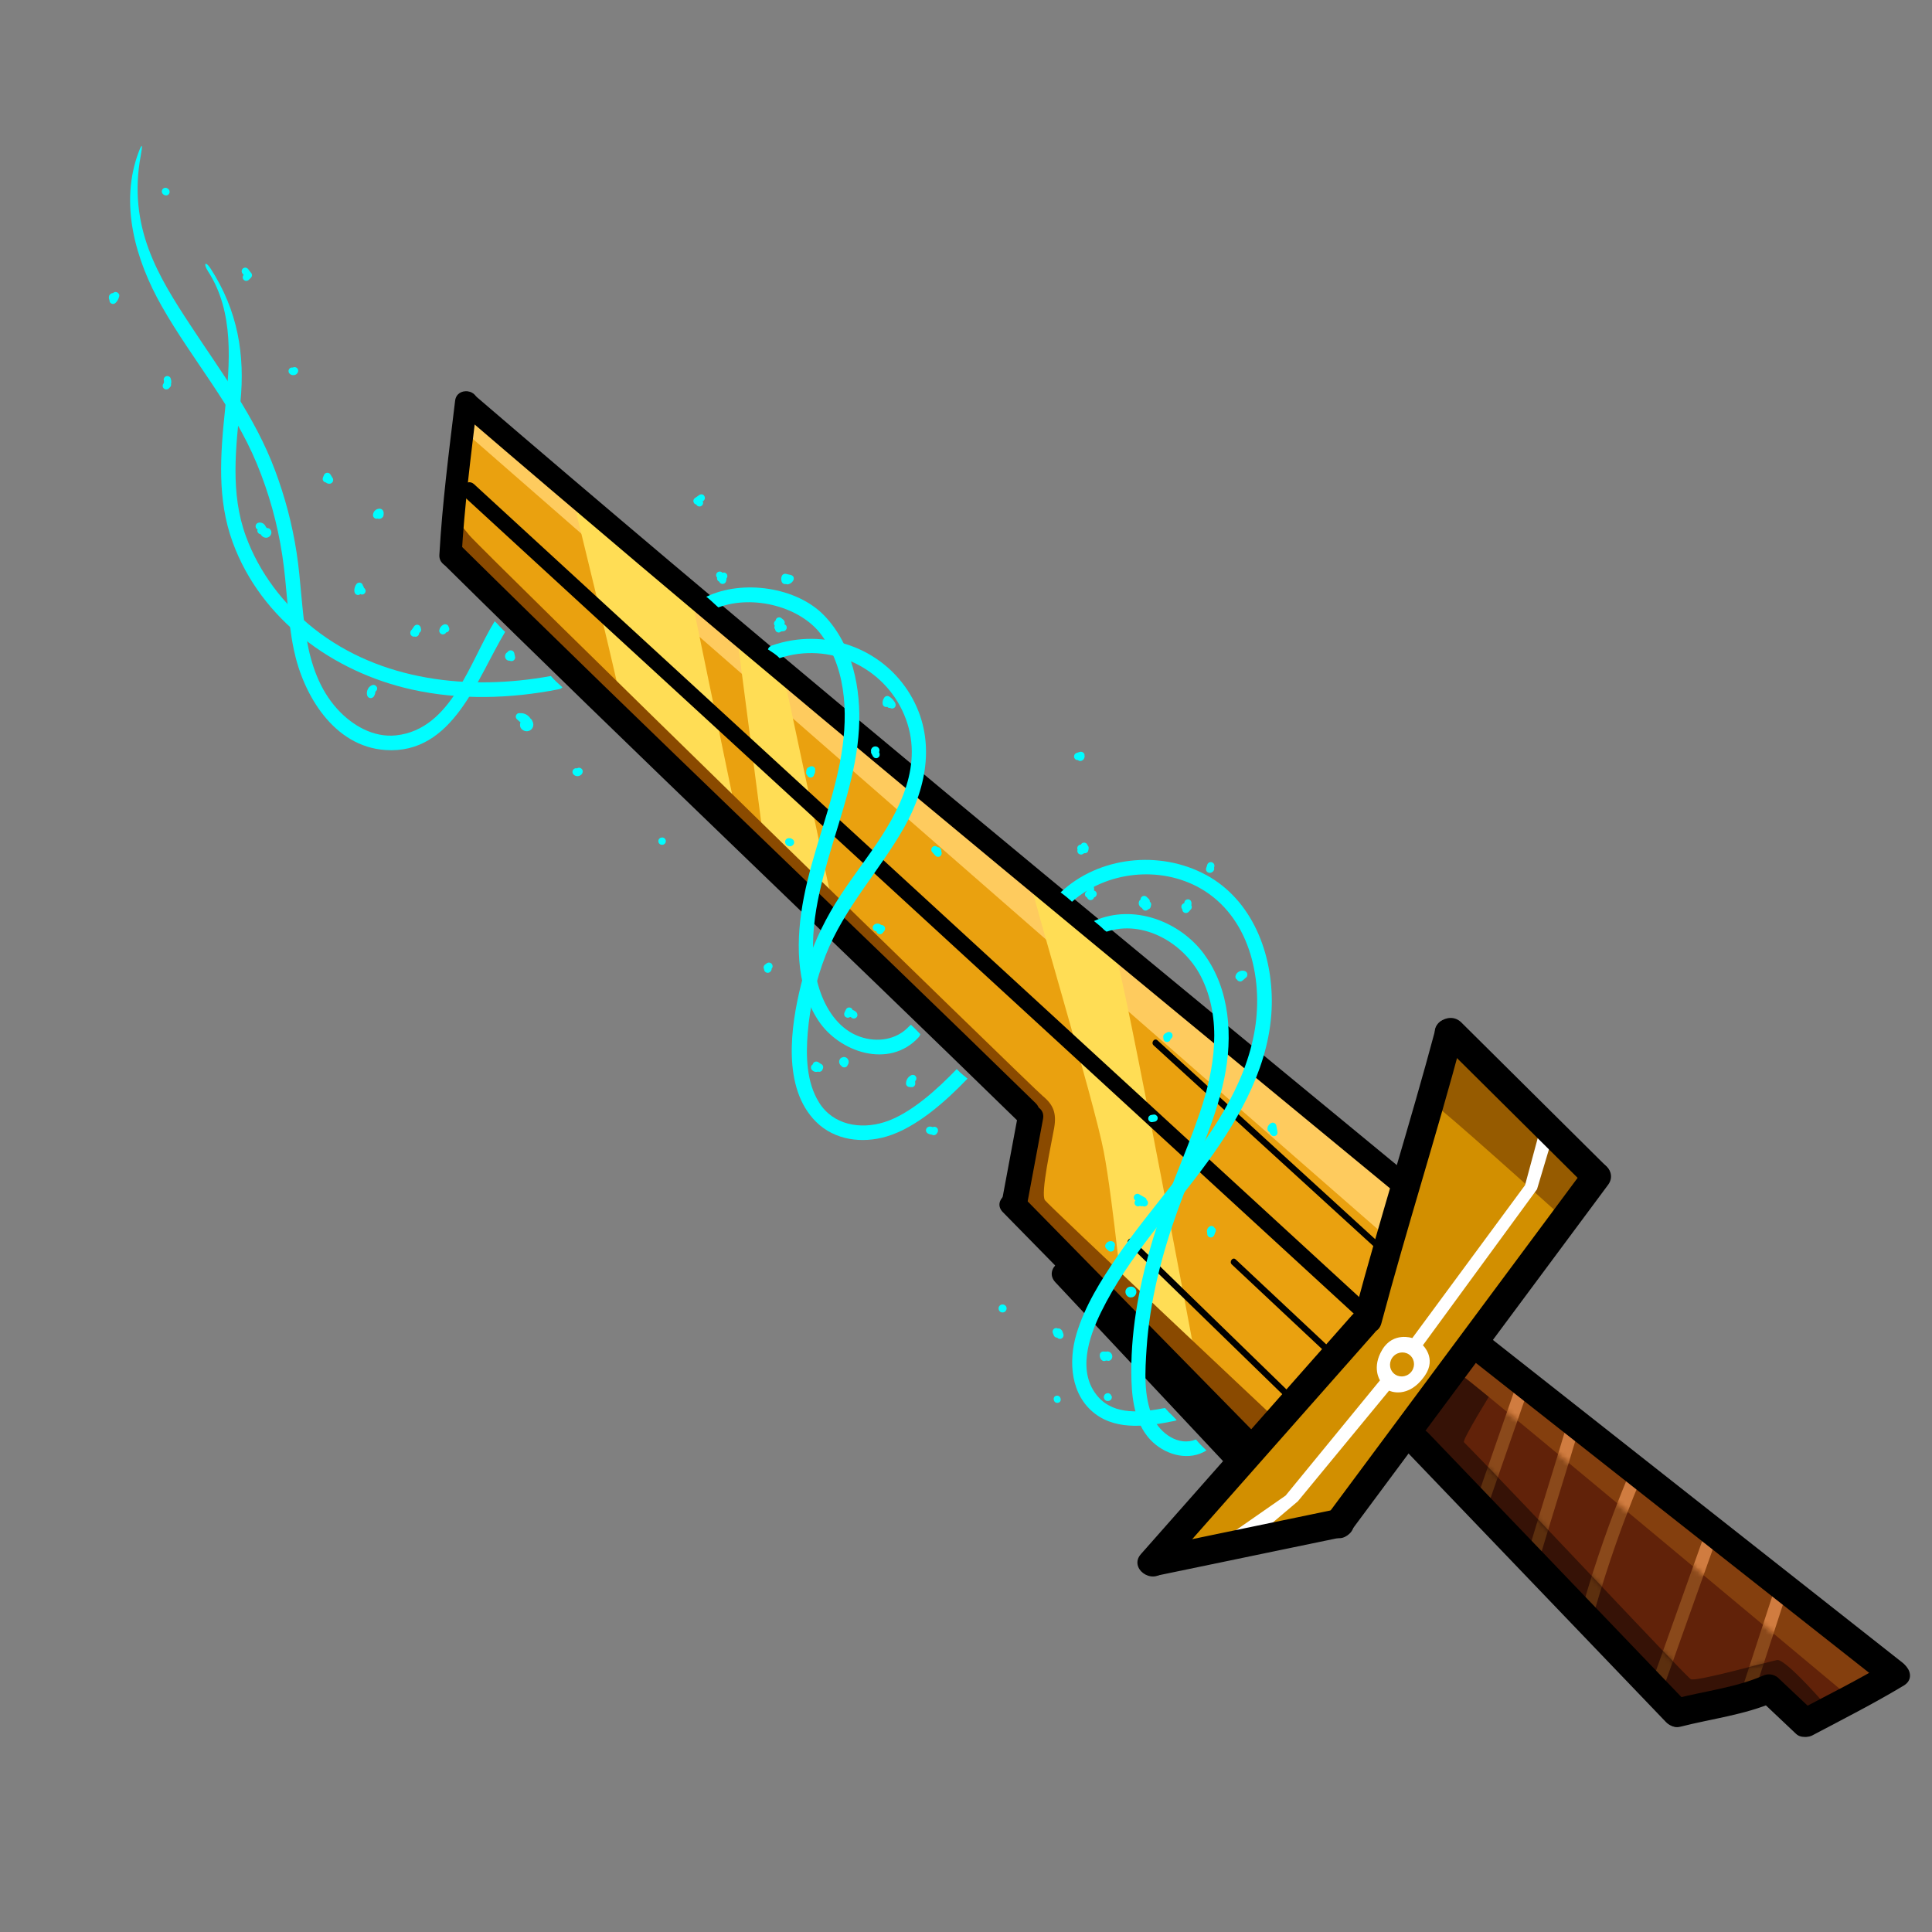 <svg width="400" height="400" viewBox="0 0 400 400" fill="none" xmlns="http://www.w3.org/2000/svg">
<rect x="0" y="0" width="400" height="400" fill="#808080" stroke="none"/>
<path d="M293.156 297.417C293.156 297.417 345.095 355.996 346.24 355.116C347.392 354.239 366.19 350.992 366.19 350.992L372.777 357.967L392.292 346.362C392.292 346.362 305.292 277.05 305.147 277.718C305.002 278.386 293.156 297.417 293.156 297.417Z" fill="#612209"/>
<path d="M308.263 311.132C310.905 303.545 313.528 295.96 316.171 288.374C316.729 286.768 314.253 285.89 313.687 287.492C311.044 295.078 308.421 302.663 305.778 310.25C305.22 311.855 307.696 312.734 308.263 311.132Z" fill="#8A491B"/>
<path d="M318.896 322.15C321.42 313.658 324.113 305.215 326.635 296.731C327.113 295.113 324.64 294.226 324.15 295.849C321.626 304.341 318.932 312.784 316.411 321.268C315.933 322.886 318.406 323.773 318.896 322.15Z" fill="#8A491B"/>
<path d="M330.273 333.052C332.851 324.12 335.93 315.303 339.496 306.729C340.152 305.163 337.664 304.289 337.012 305.847C333.442 314.429 330.364 323.246 327.789 332.17C327.318 333.792 329.799 334.682 330.273 333.052Z" fill="#8A491B"/>
<path d="M345.026 347.672L354.814 320.198C355.38 318.596 352.904 317.717 352.329 319.316L342.542 346.79C341.975 348.392 344.452 349.271 345.026 347.672Z" fill="#8A491B"/>
<path d="M363.127 350.661C365.27 344.062 367.43 337.47 369.573 330.871C370.095 329.261 367.611 328.379 367.089 329.989C364.945 336.588 362.786 343.18 360.642 349.779C360.12 351.389 362.604 352.271 363.127 350.661Z" fill="#8A491B"/>
<path d="M94.056 115.987L213.22 230.736L209.721 248.227L257.889 298.215L283.661 271.035L290.131 245.231L97.165 84.453L94.056 115.987Z" fill="#EAA10F"/>
<path d="M97.266 90.32L288.643 257.466L291.152 248.072C291.152 248.072 95.207 82.773 95.504 84.363C95.801 85.953 97.266 90.32 97.266 90.32Z" fill="#FECB5E"/>
<path d="M128.916 147.089C129.003 145.578 119.157 105.574 119.157 105.574L143.252 124.171L152.544 169.138L128.916 147.089Z" fill="#FFDD55"/>
<path d="M158.385 176.257L173.022 190.294L162.684 141.796L152.69 132.477L158.385 176.257Z" fill="#FFDD55"/>
<path d="M232.81 272.775L249.003 289.141C249.003 289.141 232.153 198.506 230.863 197.631C229.573 196.756 213.721 182.196 213.569 183.352C213.41 184.504 226.537 227.99 228.528 238.46C230.514 248.919 232.806 272.784 232.806 272.784L232.81 272.775Z" fill="#FFDD55"/>
<path d="M96.167 102.88L132.393 136.15L168.618 169.42L204.673 202.527L240.899 235.797L277.124 269.067L281.631 273.21C283.195 274.647 285.167 272.006 283.624 270.586L247.399 237.316L211.173 204.046L175.118 170.939L138.893 137.669L102.667 104.399L98.161 100.256C96.596 98.819 94.624 101.46 96.167 102.88Z" fill="black"/>
<path d="M238.841 216.43L275.637 250.041L286.081 259.579C286.71 260.151 287.498 259.1 286.878 258.531L250.082 224.92L239.638 215.382C239.01 214.809 238.221 215.861 238.841 216.43Z" fill="black"/>
<path d="M255.035 261.795L275.56 281.046C276.177 281.623 276.966 280.572 276.357 279.998L255.832 260.747C255.214 260.17 254.426 261.221 255.035 261.795Z" fill="black"/>
<path d="M298.868 217.016C298.3 218.363 284.553 272.269 284.553 272.269L239.769 321.729L276.797 316.347L331.133 243.156L302.312 215.548L298.873 217.027L298.868 217.016Z" fill="#D28F00"/>
<path d="M233.65 257.661L267.24 290.356C267.843 290.946 268.635 289.887 268.037 289.308L234.447 256.613C233.844 256.023 233.053 257.082 233.65 257.661Z" fill="black"/>
<path d="M296.977 228.798C297.07 228.778 297.614 229.185 298.495 229.905C304.447 234.769 325.689 253.995 325.689 253.995L330.155 246.046L304.004 216.622L299.452 218.24L297.067 228.786" fill="#965B00"/>
<path d="M255.085 317.362L266.172 309.641L285.712 285.781C285.712 285.781 283.933 283.136 286.201 279.406C288.468 275.676 292.402 277.034 292.402 277.034L315.745 245.374L318.652 234.585L321.048 236.77L318.223 246.225L294.595 278.526C294.595 278.526 297.452 281.207 295.047 284.74C291.549 289.873 287.589 287.919 287.589 287.919L268.716 310.82L262.169 316.362L255.098 317.376L255.085 317.362Z" fill="white"/>
<path d="M292.025 284.208C292.998 283.213 293.003 281.639 292.035 280.692C291.068 279.746 289.495 279.786 288.521 280.781C287.548 281.776 287.543 283.35 288.511 284.296C289.478 285.242 291.051 285.203 292.025 284.208Z" fill="#D28F00"/>
<path d="M303.016 282.285L309.012 287.958C309.012 287.958 302.658 298.149 303.1 298.6C317.047 312.784 349.142 347.256 350.091 347.665C351.308 348.18 366.12 344.035 367.926 343.693C369.732 343.351 378.819 353.967 378.819 353.967L374.257 358.06L364.9 350.117L350.584 355.451L344.998 351.649L291.574 296.755L303.016 282.285Z" fill="#361206"/>
<mask id="mask0_7149_5437" style="mask-type:luminance" maskUnits="userSpaceOnUse" x="291" y="282" width="88" height="77">
<path d="M303.016 282.285L309.012 287.958C309.012 287.958 302.658 298.149 303.1 298.6C317.047 312.784 349.142 347.256 350.091 347.665C351.308 348.18 366.12 344.035 367.926 343.693C369.732 343.351 378.819 353.967 378.819 353.967L374.257 358.06L364.9 350.117L350.584 355.451L344.998 351.649L291.574 296.755L303.016 282.285Z" fill="white"/>
</mask>
<g mask="url(#mask0_7149_5437)">
<path d="M308.263 311.132C310.905 303.545 313.528 295.96 316.171 288.374C316.729 286.768 314.253 285.89 313.687 287.492C311.044 295.078 308.421 302.663 305.778 310.25C305.22 311.855 307.696 312.734 308.263 311.132Z" fill="#5C2F0E"/>
<path d="M318.896 322.15C321.42 313.658 324.113 305.215 326.635 296.731C327.113 295.113 324.64 294.226 324.15 295.849C321.626 304.341 318.932 312.784 316.411 321.268C315.933 322.886 318.406 323.773 318.896 322.15Z" fill="#5C2F0E"/>
<path d="M330.273 333.052C332.851 324.12 335.93 315.303 339.496 306.729C340.152 305.163 337.664 304.289 337.012 305.847C333.442 314.429 330.364 323.246 327.789 332.17C327.318 333.792 329.799 334.682 330.273 333.052Z" fill="#5C2F0E"/>
<path d="M345.026 347.672L354.814 320.198C355.38 318.596 352.904 317.717 352.329 319.316L342.542 346.79C341.975 348.392 344.452 349.271 345.026 347.672Z" fill="#5C2F0E"/>
<path d="M363.127 350.661C365.27 344.062 367.43 337.47 369.573 330.871C370.095 329.261 367.611 328.379 367.089 329.989C364.945 336.588 362.786 343.18 360.642 349.779C360.12 351.389 362.604 352.271 363.127 350.661Z" fill="#5C2F0E"/>
</g>
<path d="M303.21 285.191C304.427 285.707 383.105 351.507 383.105 351.507L389.912 347.974C389.912 347.974 387.285 343.989 386.721 342.972C386.155 341.962 305.675 276.496 305.156 277.721C304.637 278.946 303.21 285.191 303.21 285.191Z" fill="#843F0E"/>
<mask id="mask1_7149_5437" style="mask-type:luminance" maskUnits="userSpaceOnUse" x="303" y="277" width="87" height="75">
<path d="M303.21 285.191C304.427 285.707 383.105 351.507 383.105 351.507L389.912 347.974C389.912 347.974 387.285 343.989 386.721 342.972C386.155 341.962 305.675 276.496 305.156 277.721C304.637 278.946 303.21 285.191 303.21 285.191Z" fill="white"/>
</mask>
<g mask="url(#mask1_7149_5437)">
<path d="M308.263 311.132C310.905 303.546 313.528 295.961 316.171 288.374C316.729 286.769 314.253 285.89 313.687 287.492C311.044 295.079 308.421 302.664 305.778 310.25C305.22 311.856 307.696 312.734 308.263 311.132Z" fill="#D07C40"/>
<path d="M318.896 322.15C321.42 313.659 324.113 305.216 326.635 296.732C327.113 295.114 324.64 294.227 324.15 295.85C321.626 304.342 318.932 312.785 316.411 321.269C315.933 322.887 318.406 323.774 318.896 322.15Z" fill="#D07C40"/>
<path d="M330.273 333.053C332.851 324.12 335.93 315.304 339.496 306.73C340.152 305.163 337.664 304.289 337.012 305.848C333.442 314.43 330.364 323.247 327.789 332.171C327.318 333.792 329.799 334.682 330.273 333.053Z" fill="#D07C40"/>
<path d="M345.026 347.672L354.814 320.199C355.38 318.597 352.904 317.718 352.329 319.317L342.542 346.79C341.975 348.392 344.452 349.271 345.026 347.672Z" fill="#D07C40"/>
<path d="M363.127 350.661C365.27 344.062 367.43 337.47 369.573 330.871C370.095 329.261 367.611 328.379 367.089 329.989C364.945 336.588 362.786 343.18 360.642 349.779C360.12 351.389 362.604 352.271 363.127 350.661Z" fill="#D07C40"/>
</g>
<path d="M97.033 110.675C99.949 114.152 213.642 225.069 215.863 226.892C218.084 228.715 218.785 230.447 218.252 233.543C217.719 236.639 215.358 247.195 216.354 248.498C217.349 249.802 263.323 293.029 263.323 293.029L259.862 299.034L210.013 247.194L214.042 232.969L95.874 116.725L93.523 106.328L97.04 110.659L97.033 110.675Z" fill="#8A4A00"/>
<path d="M95.551 115.389C96.154 104.704 97.533 94.103 98.809 83.481C99.166 80.541 94.587 80.017 94.226 82.965C92.942 93.585 91.571 104.188 90.968 114.873C90.799 117.813 95.38 118.356 95.551 115.389Z" fill="black"/>
<path d="M95.265 85.314C144.418 127.523 194.271 168.901 244.239 210.135C259.436 222.68 274.657 235.215 289.869 247.747C292.166 249.638 294.94 245.96 292.659 244.075C241.189 201.673 189.691 159.317 138.746 116.286C125.136 104.792 111.573 93.25 98.055 81.642C95.806 79.704 93.028 83.39 95.265 85.314Z" fill="black"/>
<path d="M92.055 117.006C131.425 155.89 171.623 193.929 211.22 232.574C213.639 234.938 216.8 230.718 214.407 228.383C174.814 189.729 134.612 151.699 95.243 112.814C92.838 110.437 89.677 114.658 92.055 117.006Z" fill="black"/>
<path d="M212.731 248.904L215.948 231.668C216.572 228.345 211.34 227.757 210.716 231.08L207.498 248.317C206.874 251.64 212.107 252.227 212.731 248.904Z" fill="black"/>
<path d="M207.627 250.961L255.139 299.386C257.489 301.779 261.669 298.57 259.297 296.159L211.786 247.734C209.435 245.341 205.255 248.55 207.627 250.961Z" fill="black"/>
<path d="M218.512 265.494L253.424 302.725C256.013 305.487 260.705 301.87 258.103 299.093L223.191 261.862C220.601 259.1 215.909 262.717 218.512 265.494Z" fill="black"/>
<path d="M240.93 325.353L284.612 275.913C287.143 273.052 282.406 269.486 279.892 272.326L236.211 321.765C233.679 324.626 238.416 328.192 240.93 325.353Z" fill="black"/>
<path d="M285.995 273.988C291.248 254.305 297.459 234.892 302.712 215.209C303.679 211.571 298.195 209.327 297.212 213.006C291.959 232.689 285.748 252.102 280.495 271.785C279.528 275.423 285.012 277.667 285.995 273.988Z" fill="black"/>
<path d="M297.87 215.316L327.876 245.095C330.547 247.749 335.255 244.138 332.555 241.464L302.549 211.684C299.879 209.03 295.17 212.641 297.87 215.316Z" fill="black"/>
<path d="M328.221 241.717L274.749 313.717C272.474 316.784 277.188 320.36 279.468 317.304L332.94 245.304C335.215 242.237 330.501 238.661 328.221 241.717Z" fill="black"/>
<path d="M239.66 326.192C252.426 323.528 265.196 320.903 277.96 318.247C281.674 317.471 280.834 311.611 277.082 312.389C264.315 315.053 251.545 317.679 238.782 320.335C235.068 321.11 235.907 326.971 239.66 326.192Z" fill="black"/>
<path d="M291.054 300.337L344.911 356.526C347.533 359.254 352.225 355.637 349.59 352.894L295.732 296.705C293.111 293.977 288.419 297.594 291.054 300.337Z" fill="black"/>
<path d="M347.991 357.476C354.467 355.828 361.201 355.046 367.373 352.371C370.875 350.851 368.551 345.404 365.04 346.92C359.334 349.396 353.1 350.086 347.112 351.619C343.459 352.55 344.283 358.424 347.991 357.476Z" fill="black"/>
<path d="M364.604 352.129L371.868 358.989C373.031 360.087 375.131 359.598 376.016 358.425C377.071 357.038 376.615 355.375 375.452 354.278L368.188 347.418C367.025 346.321 364.925 346.809 364.04 347.982C362.985 349.369 363.441 351.032 364.604 352.129Z" fill="black"/>
<path d="M375.333 359.236C381.658 355.896 388.046 352.656 394.173 348.964C397.438 347 393.761 342.341 390.541 344.285C384.848 347.718 378.881 350.683 373.008 353.789C369.659 355.559 371.961 361.015 375.341 359.239L375.333 359.236Z" fill="black"/>
<path d="M305.027 281.761L390.295 348.947C393.299 351.31 396.87 346.584 393.882 344.228L308.614 277.042C305.61 274.679 302.039 279.405 305.027 281.761Z" fill="black"/>
<path d="M305.014 310.274C306.59 310.906 307.57 308.46 305.994 307.829C304.417 307.198 303.438 309.643 305.014 310.274Z" fill="black"/>
<path d="M102.668 128.842C102.583 128.77 102.504 128.71 102.419 128.638C102.41 128.663 102.387 128.673 102.38 128.689C97.283 136.942 93.484 150.995 82.018 152.247C77.324 152.762 72.9 150.179 69.84 146.804C66.158 142.746 64.41 137.624 63.481 132.294C62.453 126.386 62.32 120.365 61.412 114.439C60.524 108.606 59.001 102.877 56.933 97.353C52.792 86.296 45.868 77.15 39.45 67.376C32.813 57.28 26.398 47.027 29.14 32.202C29.575 29.869 29.429 29.574 28.739 31.391C24.657 42.125 28.056 53.856 33.512 63.442C39.819 74.529 48.252 84.119 53.178 96.019C55.692 102.098 57.453 108.46 58.443 114.956C59.438 121.463 59.49 128.112 60.846 134.566C62.813 143.942 69.139 154.556 79.784 155.284C93.794 156.247 98.759 140.484 104.588 130.827C103.904 130.204 103.285 129.513 102.66 128.838L102.668 128.842Z" fill="#00FDFF"/>
<path d="M189.791 213.334C189.413 212.938 189.016 212.562 188.612 212.183C188.48 212.253 188.35 212.342 188.228 212.482C185.594 215.339 181.555 215.89 177.974 214.616C173.98 213.196 171.38 209.543 169.961 205.694C166.689 196.822 168.922 186.705 171.435 177.935C173.989 169.041 177.316 160.192 177.844 150.872C178.306 142.657 176.525 133.544 170.639 127.434C165 121.574 153.822 119.897 146.231 123.55C146.616 123.836 146.976 124.16 147.329 124.48C147.69 124.804 148.036 125.14 148.396 125.464C148.438 125.5 148.473 125.532 148.515 125.568C148.591 125.636 148.663 125.693 148.742 125.753C155.988 123.056 165.907 125.642 170.165 131.581C175.583 139.144 175.597 149.161 173.888 157.923C172.041 167.384 168.255 176.341 166.421 185.817C164.805 194.182 164.549 203.837 169.396 211.247C173.749 217.892 184.106 221.362 190.174 214.779C190.361 214.571 190.48 214.345 190.543 214.116C190.298 213.858 190.048 213.588 189.799 213.338L189.791 213.334Z" fill="#00FDFF"/>
<path d="M249.651 181.122C240.141 175.984 227.505 177.286 219.583 184.757C219.804 184.911 220.013 185.071 220.219 185.238C220.689 185.596 221.149 185.978 221.586 186.37C221.704 186.474 221.828 186.589 221.943 186.701C229.071 180.345 240.257 179.179 248.574 183.952C258.545 189.681 261.528 202.264 259.833 212.945C257.901 225.087 250.283 235.517 242.892 244.954C238.972 249.964 234.934 254.89 231.327 260.129C227.942 265.052 224.575 270.444 222.858 276.215C221.17 281.911 221.653 288.874 226.756 292.728C231.44 296.263 237.825 295.266 243.159 294.188C243.333 294.154 243.481 294.091 243.624 294.016C243.368 293.762 243.103 293.505 242.864 293.231C242.281 292.686 241.716 292.12 241.206 291.51C236.497 292.415 230.776 293.094 227.359 289.198C222.949 284.179 225.396 276.892 227.963 271.66C233.586 260.186 242.547 250.831 249.999 240.579C256.912 231.064 263.075 220.079 263.308 208.011C263.512 197.497 259.32 186.333 249.662 181.117L249.651 181.122Z" fill="#00FDFF"/>
<path d="M114.052 139.963L114.044 139.959C97.224 143.046 78.796 141.039 65.021 130.167C58.726 125.194 53.682 118.583 50.911 111.025C47.627 102.064 48.836 92.668 49.765 83.405C50.769 73.437 49.239 64.311 43.59 55.581C42.541 53.964 42.024 54.548 43.065 56.163C48.554 64.631 47.587 75.283 46.592 84.83C45.622 94.124 44.911 103.361 48.185 112.299C54.048 128.308 68.978 139.143 85.245 142.755C95.244 144.977 105.677 144.678 115.689 142.702C116.018 142.635 116.261 142.497 116.45 142.309C115.625 141.545 114.775 140.818 114.052 139.963Z" fill="#00FDFF"/>
<path d="M199.57 222.719C199.047 222.283 198.538 221.835 198.085 221.342C194.183 225.388 188.541 230.624 183.087 232.332C178.115 233.895 172.473 232.918 169.572 228.249C166.935 224.006 166.835 218.583 167.237 213.766C167.693 208.273 168.95 202.875 170.962 197.733C174.807 187.922 182.041 180.383 187.185 171.328C192.051 162.756 193.758 152.73 188.499 143.874C182.639 134.003 170.598 129.888 159.83 133.635C159.36 133.796 159.095 134.105 158.994 134.451C159.405 134.719 159.82 134.979 160.224 135.264C160.629 135.549 161.049 135.887 161.399 136.262C171.673 132.854 182.998 138.003 187.197 147.972C191.498 158.16 186.273 167.909 180.457 176.194C177.559 180.322 174.474 184.328 171.963 188.715C169.256 193.448 167.172 198.534 165.855 203.823C163.688 212.505 161.877 225.242 168.976 232.281C172.809 236.079 178.492 236.79 183.526 235.308C189.71 233.496 195.872 227.95 200.21 223.428C200.246 223.386 200.27 223.348 200.306 223.306C200.057 223.103 199.817 222.903 199.568 222.7L199.57 222.719Z" fill="#00FDFF"/>
<path d="M249.353 197.614C244.308 190.72 234.668 187.085 226.62 190.63C226.575 190.65 226.545 190.676 226.5 190.695C227.249 191.297 227.998 191.899 228.667 192.581C228.813 192.687 228.959 192.793 229.097 192.895C236.722 190.359 245.08 195.243 248.611 202.125C253.144 210.955 251.468 221.379 248.408 230.383C245.282 239.577 241.087 248.333 238.362 257.677C235.698 266.801 233.959 276.343 234.259 285.882C234.398 290.406 235.226 295.423 238.729 298.636C241.666 301.33 246.225 302.515 249.777 300.308C249.011 299.586 248.273 298.839 247.609 298.026C244.031 299.496 240.215 296.808 238.687 293.444C236.723 289.122 237.086 283.79 237.39 279.169C238.048 269.289 240.552 259.648 243.902 250.365C247.153 241.354 251.521 232.686 253.477 223.259C255.265 214.651 254.678 204.913 249.336 197.608L249.353 197.614Z" fill="#00FDFF"/>
<path d="M35.009 39.322C34.941 39.21 34.855 39.119 34.739 39.054C34.723 39.048 34.702 39.03 34.689 39.015C34.672 39.009 34.648 38.999 34.635 38.984C34.552 38.932 34.463 38.897 34.361 38.893C34.265 38.874 34.17 38.874 34.075 38.901C33.971 38.926 33.88 38.965 33.803 39.038C33.717 39.088 33.649 39.164 33.605 39.25L33.533 39.429C33.492 39.554 33.487 39.684 33.522 39.811C33.543 39.876 33.575 39.936 33.596 40.001C33.661 40.121 33.755 40.216 33.871 40.281C33.754 40.196 33.716 40.172 33.759 40.208L33.775 40.214C33.775 40.214 33.83 40.265 33.859 40.286C33.884 40.295 33.91 40.325 33.934 40.334C33.95 40.341 33.975 40.351 33.988 40.365C34.079 40.421 34.171 40.448 34.274 40.452C34.378 40.474 34.475 40.466 34.571 40.439C34.698 40.405 34.81 40.337 34.904 40.242C34.999 40.148 35.064 40.033 35.096 39.904C35.127 39.804 35.13 39.701 35.103 39.605C35.095 39.508 35.067 39.412 35.009 39.322Z" fill="#00FDFF"/>
<path d="M24.624 60.919C24.603 60.854 24.57 60.794 24.523 60.747C24.47 60.669 24.401 60.604 24.307 60.556L24.128 60.485L23.933 60.454C23.831 60.451 23.73 60.467 23.644 60.517C23.548 60.545 23.47 60.598 23.402 60.675C23.296 60.679 23.195 60.696 23.096 60.731C23.017 60.766 22.942 60.811 22.875 60.86C22.846 60.886 22.814 60.92 22.792 60.949C22.763 60.975 22.731 61.009 22.709 61.038C22.583 61.214 22.535 61.402 22.537 61.61C22.534 61.76 22.566 61.914 22.633 62.054C22.642 62.077 22.663 62.095 22.676 62.109C22.672 62.145 22.647 62.182 22.65 62.221C22.675 62.42 22.753 62.602 22.897 62.735C23.092 62.907 23.393 62.981 23.637 62.89L23.814 62.801C23.869 62.757 23.927 62.705 23.975 62.658C24.004 62.632 24.025 62.602 24.054 62.576C24.14 62.479 24.21 62.375 24.288 62.274C24.358 62.17 24.424 62.055 24.48 61.936C24.552 61.758 24.624 61.579 24.671 61.39L24.702 61.195C24.705 61.093 24.689 60.992 24.639 60.906L24.624 60.919Z" fill="#00FDFF"/>
<path d="M51.571 57.873C51.521 57.928 51.477 57.967 51.43 58.014L51.579 57.876L51.571 57.873Z" fill="#00FDFF"/>
<path d="M51.988 56.503C51.883 56.367 51.769 56.227 51.663 56.09C51.699 56.142 51.743 56.197 51.782 56.241C51.658 56.079 51.605 56.001 51.475 55.854C51.514 55.898 51.558 55.954 51.597 55.998C51.478 55.846 51.365 55.659 51.21 55.55C51.098 55.477 50.984 55.432 50.861 55.41C50.762 55.399 50.664 55.407 50.573 55.446C50.472 55.462 50.386 55.513 50.302 55.583C50.203 55.665 50.124 55.766 50.084 55.891C50.035 56.013 50.022 56.14 50.045 56.271C50.067 56.403 50.121 56.528 50.209 56.639C50.262 56.717 50.332 56.801 50.389 56.871C50.353 56.819 50.318 56.767 50.282 56.715C50.331 56.782 50.379 56.849 50.436 56.918L50.426 56.943C50.291 57.068 50.233 57.308 50.251 57.476C50.27 57.663 50.374 57.874 50.525 57.991C50.676 58.108 50.874 58.178 51.064 58.151L51.253 58.103C51.375 58.058 51.482 57.978 51.568 57.881C51.685 57.777 51.794 57.67 51.907 57.554C52.037 57.418 52.157 57.259 52.172 57.057C52.178 56.853 52.128 56.672 52 56.498L51.988 56.503Z" fill="#00FDFF"/>
<path d="M35.334 78.313C35.272 78.137 35.09 77.98 34.919 77.911C34.749 77.843 34.516 77.835 34.343 77.916C34.169 77.997 34.008 78.14 33.941 78.33C33.873 78.501 33.876 78.681 33.937 78.857L33.928 78.834L33.939 78.876C33.939 78.876 33.936 78.884 33.941 78.896L33.946 78.954L33.952 78.985L33.955 79.024L33.945 79.049L33.952 79.127L33.926 79.192C33.926 79.192 33.919 79.255 33.906 79.287C33.897 79.312 33.883 79.344 33.874 79.369C33.861 79.401 33.828 79.435 33.807 79.465C33.747 79.544 33.711 79.633 33.7 79.733C33.672 79.825 33.672 79.919 33.688 80.02L33.755 80.207C33.802 80.302 33.855 80.379 33.943 80.443C34.062 80.547 34.218 80.628 34.379 80.627C34.575 80.63 34.783 80.581 34.933 80.443C35.039 80.344 35.131 80.231 35.237 80.132C35.305 80.055 35.357 79.972 35.377 79.876C35.416 79.779 35.435 79.683 35.419 79.582C35.426 79.566 35.408 79.54 35.406 79.52L35.367 79.665C35.367 79.665 35.37 79.657 35.374 79.649C35.387 79.616 35.403 79.576 35.406 79.52C35.406 79.52 35.405 79.501 35.4 79.49C35.413 79.41 35.445 79.329 35.439 79.251C35.434 79.287 35.437 79.326 35.432 79.361L35.427 79.444C35.437 79.373 35.447 79.301 35.453 79.238L35.46 79.222C35.463 79.119 35.463 79.025 35.455 78.927C35.449 78.802 35.431 78.682 35.394 78.563C35.371 78.479 35.345 78.402 35.319 78.326L35.334 78.313Z" fill="#00FDFF"/>
<path d="M61.553 76.286C61.495 76.196 61.423 76.139 61.329 76.092L61.15 76.02C61.019 75.996 60.894 76.002 60.767 76.037L60.616 76.108C60.616 76.108 60.591 76.098 60.575 76.092C60.479 76.072 60.378 76.088 60.282 76.116C60.182 76.132 60.087 76.179 60.014 76.244L59.884 76.381C59.806 76.481 59.757 76.603 59.744 76.73L59.741 76.927C59.76 77.067 59.809 77.18 59.897 77.291C59.923 77.32 59.957 77.353 59.991 77.385C60.017 77.414 60.051 77.447 60.08 77.468C60.144 77.522 60.225 77.554 60.303 77.595C60.4 77.634 60.504 77.657 60.615 77.663C60.67 77.666 60.725 77.67 60.784 77.665L60.808 77.675L60.831 77.665L61.025 77.629C61.025 77.629 61.075 77.621 61.098 77.612C61.132 77.597 61.166 77.582 61.2 77.568C61.223 77.558 61.237 77.545 61.26 77.535L61.419 77.42L61.426 77.404L61.452 77.386C61.528 77.313 61.577 77.238 61.636 77.139C61.636 77.139 61.642 77.123 61.645 77.114C61.645 77.114 61.649 77.106 61.652 77.098C61.704 77.015 61.724 76.919 61.727 76.817C61.746 76.721 61.738 76.624 61.708 76.536C61.68 76.44 61.63 76.354 61.565 76.281L61.553 76.286Z" fill="#00FDFF"/>
<path d="M61.616 77.14C61.582 77.202 61.543 77.252 61.504 77.303L61.616 77.14Z" fill="#00FDFF"/>
<path d="M55.85 109.496C55.686 109.364 55.468 109.343 55.27 109.32L55.47 109.362C55.39 109.349 55.322 109.331 55.25 109.321C55.197 109.243 55.137 109.182 55.062 109.133C55.031 109.045 54.992 108.954 54.942 108.868C54.773 108.583 54.523 108.361 54.216 108.256C53.77 108.097 53.154 108.199 52.964 108.698C52.863 108.95 52.93 109.231 53.089 109.446C53.159 109.53 53.246 109.593 53.352 109.636C53.326 109.701 53.284 109.759 53.274 109.831C53.266 110.205 53.524 110.525 53.891 110.596C53.907 110.603 53.935 110.605 53.955 110.603C53.955 110.603 53.964 110.626 53.969 110.637C54.185 111.016 54.554 111.296 55.001 111.333C55.456 111.374 55.903 111.082 56.093 110.677C56.21 110.432 56.219 110.152 56.123 109.897C56.071 109.744 55.965 109.608 55.843 109.512L55.85 109.496Z" fill="#00FDFF"/>
<path d="M68.864 98.964C68.831 98.904 68.764 98.811 68.742 98.774L68.727 98.74C68.589 98.496 68.639 98.582 68.505 98.377C68.467 98.306 68.427 98.242 68.378 98.176C68.298 98.068 68.189 97.987 68.06 97.935C67.93 97.883 67.803 97.87 67.663 97.889C67.531 97.912 67.418 97.961 67.31 98.04C67.203 98.12 67.122 98.229 67.07 98.359C67.044 98.424 67.018 98.489 66.995 98.546C66.982 98.578 66.972 98.602 66.959 98.635C66.933 98.7 66.892 98.778 66.871 98.854C66.835 98.944 66.808 99.036 66.816 99.134C66.804 99.233 66.821 99.334 66.859 99.425C66.895 99.524 66.949 99.602 67.025 99.67C67.09 99.743 67.17 99.803 67.259 99.839C67.324 99.865 67.396 99.875 67.467 99.885C67.514 99.932 67.565 99.971 67.656 100.026C67.717 100.06 67.79 100.09 67.859 100.108C67.984 100.148 68.138 100.163 68.275 100.152C68.345 100.142 68.406 100.129 68.471 100.108C68.597 100.054 68.712 99.978 68.801 99.872L68.906 99.707C68.949 99.621 68.977 99.528 68.972 99.422C68.987 99.362 68.977 99.292 68.964 99.231C68.956 99.133 68.92 99.034 68.859 98.953L68.864 98.964Z" fill="#00FDFF"/>
<path d="M78.274 105.364L78.375 105.347L78.475 105.331L78.282 105.367L78.274 105.364Z" fill="#00FDFF"/>
<path d="M79.414 106.094C79.42 106.03 79.407 105.968 79.375 105.908C79.356 105.816 79.308 105.721 79.243 105.648L79.105 105.499L78.931 105.391C78.867 105.365 78.81 105.342 78.738 105.333C78.702 105.328 78.62 105.323 78.62 105.323C78.592 105.321 78.537 105.318 78.498 105.321C78.459 105.324 78.428 105.331 78.385 105.342C78.234 105.367 78.122 105.388 77.968 105.467C77.813 105.547 77.725 105.625 77.62 105.724C77.529 105.81 77.493 105.852 77.389 106.018C77.382 106.034 77.379 106.042 77.373 106.058C77.306 106.201 77.231 106.388 77.221 106.554C77.21 106.653 77.218 106.751 77.254 106.85C77.27 106.951 77.317 107.045 77.39 107.121C77.452 107.203 77.523 107.26 77.618 107.307C77.7 107.359 77.79 107.395 77.892 107.398C77.983 107.406 78.081 107.398 78.177 107.37C78.12 107.348 78.063 107.325 78.006 107.302C78.038 107.315 78.063 107.325 78.095 107.338C78.128 107.351 78.144 107.357 78.185 107.374C78.258 107.403 78.346 107.419 78.467 107.421C78.617 107.424 78.791 107.39 78.922 107.32C78.994 107.283 79.057 107.242 79.116 107.19C79.174 107.138 79.217 107.08 79.267 107.025C79.318 106.969 79.344 106.904 79.365 106.828C79.414 106.706 79.435 106.583 79.42 106.454C79.42 106.454 79.433 106.422 79.436 106.414C79.44 106.406 79.427 106.391 79.43 106.383C79.433 106.328 79.44 106.264 79.435 106.206C79.432 106.167 79.433 106.139 79.43 106.1L79.414 106.094Z" fill="#00FDFF"/>
<path d="M78.363 105.352L78.274 105.363C78.274 105.363 78.355 105.349 78.394 105.345C78.414 105.344 78.425 105.339 78.456 105.332L78.363 105.352Z" fill="#00FDFF"/>
<path d="M77.563 105.796C77.563 105.796 77.607 105.757 77.636 105.731C77.665 105.705 77.669 105.697 77.713 105.658L77.571 105.799L77.563 105.796Z" fill="#00FDFF"/>
<path d="M79.408 106.44C79.398 106.511 79.4 106.578 79.401 106.645C79.4 106.578 79.406 106.515 79.408 106.44Z" fill="#00FDFF"/>
<path d="M73.468 121.577C73.468 121.577 73.494 121.512 73.507 121.479C73.52 121.447 73.522 121.419 73.535 121.387C73.509 121.452 73.486 121.509 73.468 121.577Z" fill="#00FDFF"/>
<path d="M75.335 121.693L75.317 121.573C75.293 121.516 75.263 121.448 75.239 121.391L75.133 121.254C75.122 121.165 75.1 121.08 75.046 121.002C75.007 120.911 74.942 120.838 74.862 120.778C74.708 120.669 74.513 120.591 74.32 120.627C74.118 120.659 73.933 120.745 73.809 120.912C73.77 120.963 73.731 121.013 73.697 121.075C73.666 121.128 73.635 121.182 73.608 121.228C73.564 121.314 73.539 121.398 73.503 121.487C73.376 121.804 73.334 122.146 73.378 122.484L73.422 122.68L73.511 122.857C73.558 122.905 73.597 122.949 73.641 123.004C73.717 123.072 73.795 123.113 73.888 123.14C73.953 123.166 74.01 123.189 74.08 123.179C74.148 123.197 74.21 123.184 74.275 123.163C74.341 123.162 74.406 123.141 74.462 123.097C74.507 123.077 74.543 123.035 74.587 122.996C74.587 122.996 74.595 122.999 74.603 123.003C74.694 123.058 74.79 123.077 74.892 123.081C74.988 123.1 75.089 123.084 75.185 123.057C75.281 123.029 75.367 122.979 75.432 122.91C75.51 122.857 75.578 122.78 75.614 122.691C75.694 122.516 75.734 122.296 75.66 122.106C75.595 121.939 75.484 121.791 75.323 121.698L75.335 121.693Z" fill="#00FDFF"/>
<path d="M78.021 142.265C77.982 142.174 77.929 142.096 77.852 142.028C77.787 141.955 77.708 141.894 77.61 141.855C77.513 141.816 77.417 141.797 77.319 141.805C77.22 141.794 77.128 141.813 77.033 141.86C76.965 141.889 76.897 141.918 76.837 141.951C76.814 141.961 76.788 141.979 76.765 141.988C76.676 142.047 76.588 142.125 76.503 142.195C76.404 142.277 76.334 142.381 76.264 142.485C76.204 142.565 76.168 142.654 76.133 142.744C76.097 142.833 76.048 142.908 76.028 143.004C76.009 143.1 75.978 143.2 75.966 143.299C75.962 143.382 75.962 143.477 75.965 143.563L75.965 143.61L75.955 143.634C75.955 143.634 75.968 143.696 75.997 143.859L75.962 143.665C75.999 143.878 76 143.898 76.069 144.104C76.122 144.229 76.213 144.332 76.325 144.405C76.405 144.465 76.494 144.501 76.593 144.512C76.683 144.548 76.788 144.543 76.881 144.524C77.013 144.501 77.141 144.439 77.243 144.348C77.322 144.295 77.383 144.235 77.427 144.148C77.463 144.106 77.478 144.046 77.508 143.992C77.562 143.882 77.613 143.78 77.642 143.659C77.619 143.716 77.609 143.788 77.587 143.845C77.642 143.659 77.645 143.698 77.662 143.611C77.697 143.474 77.714 143.339 77.733 143.196C77.736 143.188 77.74 143.18 77.735 143.169C77.757 143.159 77.78 143.149 77.795 143.136C77.902 143.057 77.984 142.948 78.032 142.826C78.071 142.728 78.091 142.632 78.083 142.535C78.094 142.436 78.075 142.343 78.028 142.249L78.021 142.265Z" fill="#00FDFF"/>
<path d="M76.086 142.838C76.086 142.838 76.109 142.781 76.13 142.752C76.143 142.719 76.156 142.687 76.166 142.662L76.094 142.841L76.086 142.838Z" fill="#00FDFF"/>
<path d="M77.579 143.889C77.563 143.929 77.538 143.967 77.522 144.007C77.516 144.023 77.509 144.04 77.499 144.064C77.522 144.007 77.548 143.942 77.579 143.889Z" fill="#00FDFF"/>
<path d="M75.967 143.583L75.973 143.566C75.968 143.508 75.963 143.449 75.967 143.394L75.967 143.583Z" fill="#00FDFF"/>
<path d="M87.124 129.988C87.137 130.05 87.15 130.112 87.16 130.182C87.152 130.084 87.124 129.988 87.097 129.892C87.071 129.816 87.033 129.745 86.985 129.678C86.908 129.562 86.811 129.476 86.692 129.419C86.598 129.372 86.505 129.344 86.4 129.349C86.301 129.338 86.203 129.346 86.112 129.385C85.99 129.43 85.878 129.499 85.792 129.596C85.613 129.854 85.426 130.109 85.252 130.379L85.319 130.283C85.319 130.283 85.273 130.35 85.252 130.379C85.237 130.392 85.215 130.402 85.2 130.415C85.094 130.514 85.023 130.646 84.975 130.787C84.927 130.956 84.941 131.037 84.964 131.216C84.985 131.281 85.009 131.338 85.031 131.403L85.143 131.57L85.299 131.699C85.381 131.751 85.471 131.787 85.57 131.798C85.627 131.821 85.693 131.819 85.763 131.809C85.791 131.811 85.825 131.796 85.856 131.79C85.88 131.8 85.905 131.81 85.937 131.823C86.127 131.842 86.332 131.802 86.487 131.675L86.628 131.534C86.709 131.425 86.758 131.303 86.774 131.168C86.786 131.116 86.794 131.072 86.805 131.02C86.888 130.978 86.955 130.929 87.012 130.858L87.116 130.692C87.165 130.57 87.194 130.45 87.183 130.313C87.158 130.209 87.134 130.105 87.11 130.001L87.124 129.988Z" fill="#00FDFF"/>
<path d="M91.812 129.301C91.812 129.301 91.858 129.282 91.872 129.269L91.906 129.254C92.02 129.205 91.866 129.238 91.68 129.371C91.703 129.361 91.729 129.343 91.752 129.334C91.775 129.324 91.789 129.311 91.812 129.301Z" fill="#00FDFF"/>
<path d="M92.889 129.836C92.889 129.836 92.877 129.747 92.858 129.701C92.831 129.605 92.777 129.527 92.709 129.462C92.658 129.423 92.608 129.384 92.558 129.345L92.371 129.27C92.322 129.251 92.272 129.259 92.216 129.256C92.216 129.256 92.208 129.253 92.2 129.249L92.133 129.251C92.133 129.251 92.101 129.238 92.078 129.248C92.078 129.248 92.078 129.248 92.067 129.252L92.012 129.249C92.012 129.249 91.94 129.287 91.906 129.301C91.872 129.316 91.836 129.311 91.81 129.329C91.787 129.338 91.781 129.355 91.766 129.368C91.729 129.39 91.69 129.394 91.652 129.416C91.586 129.465 91.527 129.517 91.457 129.574L91.607 129.436C91.54 129.485 91.482 129.537 91.423 129.589C91.343 129.67 91.269 129.762 91.202 129.858C91.069 130.05 91 130.268 90.948 130.492L90.953 130.692C90.961 130.789 91 130.88 91.05 130.967C91.075 131.023 91.118 131.079 91.169 131.118C91.234 131.191 91.314 131.251 91.403 131.287L91.599 131.337L91.799 131.333C91.897 131.324 91.988 131.286 92.074 131.235C92.165 131.196 92.238 131.131 92.298 131.052C92.334 131.009 92.37 130.967 92.401 130.914C92.474 130.896 92.554 130.909 92.622 130.88C92.859 130.758 93.012 130.517 93.03 130.261C93.037 130.103 92.99 129.961 92.912 129.827L92.889 129.836Z" fill="#00FDFF"/>
<path d="M91.674 129.387C91.674 129.387 91.656 129.408 91.645 129.413C91.659 129.4 91.674 129.387 91.696 129.377L91.688 129.374L91.674 129.387Z" fill="#00FDFF"/>
<path d="M106.614 135.842C106.6 135.761 106.582 135.688 106.559 135.604C106.533 135.48 106.499 135.353 106.473 135.23C106.473 135.23 106.465 135.226 106.463 135.207C106.453 135.184 106.455 135.157 106.445 135.134C106.418 135.038 106.364 134.96 106.288 134.892C106.226 134.81 106.155 134.753 106.057 134.714C105.992 134.688 105.935 134.666 105.864 134.656C105.76 134.633 105.662 134.641 105.566 134.669C105.5 134.67 105.443 134.695 105.379 134.735C105.288 134.774 105.21 134.828 105.15 134.907L105.074 135.028L104.994 135.062C104.928 135.11 104.861 135.159 104.81 135.214C104.778 135.248 104.768 135.273 104.741 135.318C104.674 135.414 104.632 135.473 104.599 135.601C104.573 135.666 104.566 135.729 104.565 135.804C104.566 135.918 104.563 136.02 104.592 136.136C104.602 136.158 104.609 136.189 104.618 136.212C104.623 136.224 104.633 136.246 104.638 136.258L104.738 136.43L104.755 136.436C104.755 136.436 104.813 136.526 104.855 136.562C104.898 136.597 104.977 136.658 105.023 136.685L105.047 136.695C105.047 136.695 105.112 136.721 105.145 136.734C105.185 136.75 105.221 136.755 105.265 136.763C105.305 136.78 105.341 136.784 105.385 136.793C105.409 136.802 105.432 136.793 105.46 136.794C105.476 136.801 105.496 136.799 105.515 136.798C105.523 136.801 105.535 136.796 105.546 136.791C105.546 136.791 105.562 136.798 105.57 136.801C105.656 136.845 105.749 136.872 105.855 136.868C105.954 136.879 106.051 136.871 106.142 136.832L106.32 136.743C106.435 136.666 106.521 136.569 106.581 136.442C106.604 136.385 106.63 136.32 106.645 136.26C106.669 136.129 106.663 136.003 106.621 135.873L106.614 135.842Z" fill="#00FDFF"/>
<path d="M110.193 149.221C110.159 149.141 110.133 149.065 110.068 148.992C110.016 148.933 109.953 148.88 109.889 148.826C109.937 148.873 109.987 148.912 110.026 148.956C109.953 148.88 109.889 148.826 109.829 148.764C109.368 148.033 108.551 147.602 107.691 147.653C107.62 147.643 107.553 147.645 107.475 147.652C107.459 147.645 107.451 147.642 107.428 147.652C107.428 147.652 107.425 147.66 107.405 147.661C107.355 147.669 107.295 147.655 107.243 147.69C107.065 147.78 106.919 147.91 106.841 148.105C106.704 148.446 106.846 148.823 107.136 149.015C107.339 149.19 107.551 149.369 107.754 149.545C107.591 149.998 107.622 150.51 107.956 150.899C108.302 151.282 108.864 151.479 109.365 151.359C109.916 151.231 110.305 150.802 110.404 150.248C110.464 149.886 110.367 149.517 110.174 149.223L110.193 149.221Z" fill="#00FDFF"/>
<path d="M144.27 102.835C144.27 102.835 144.285 102.822 144.296 102.817C144.337 102.787 144.377 102.756 144.426 102.728L144.27 102.835Z" fill="#00FDFF"/>
<path d="M145.783 102.612C145.653 102.465 145.479 102.358 145.286 102.346L145.094 102.355C144.962 102.377 144.837 102.431 144.727 102.518C144.663 102.559 144.605 102.611 144.541 102.652C144.593 102.616 144.649 102.572 144.709 102.54C144.605 102.611 144.507 102.666 144.411 102.741L144.579 102.629C144.475 102.7 144.385 102.759 144.293 102.825C144.252 102.856 144.203 102.884 144.163 102.915C144.111 102.95 144.05 102.983 144.003 103.03L144.171 102.918C144.055 102.994 143.94 103.071 143.821 103.155L143.685 103.308C143.659 103.373 143.628 103.426 143.593 103.488L143.554 103.68C143.543 103.779 143.562 103.872 143.601 103.963C143.614 104.024 143.647 104.085 143.683 104.137C143.715 104.197 143.751 104.249 143.812 104.283C143.856 104.338 143.91 104.369 143.975 104.395C144.029 104.426 144.089 104.441 144.152 104.447C144.189 104.519 144.235 104.594 144.298 104.647C144.363 104.72 144.446 104.772 144.535 104.808C144.633 104.847 144.729 104.867 144.826 104.859C144.929 104.862 145.029 104.846 145.124 104.799C145.241 104.742 145.348 104.662 145.426 104.562C145.538 104.399 145.597 104.206 145.564 104.004C145.555 103.934 145.514 103.871 145.485 103.803L145.491 103.786L145.667 103.678C145.748 103.616 145.805 103.544 145.844 103.447C145.896 103.364 145.924 103.271 145.935 103.172C145.947 103.073 145.939 102.976 145.9 102.885C145.884 102.784 145.833 102.698 145.763 102.613L145.783 102.612Z" fill="#00FDFF"/>
<path d="M150.433 119.718C150.487 119.655 150.532 119.588 150.545 119.508C150.581 119.419 150.601 119.323 150.593 119.226L150.549 119.029C150.521 118.933 150.471 118.847 150.395 118.779C150.291 118.662 150.141 118.564 149.982 118.538C149.839 118.518 149.699 118.538 149.566 118.588C149.527 118.544 149.488 118.5 149.438 118.461C149.35 118.398 149.26 118.362 149.161 118.351C149.069 118.323 148.974 118.323 148.87 118.347L148.687 118.406C148.596 118.445 148.514 118.507 148.454 118.586C148.399 118.63 148.365 118.692 148.342 118.749C148.29 118.831 148.267 118.935 148.267 119.03C148.264 119.226 148.319 119.418 148.449 119.564L148.475 119.594C148.459 119.681 148.442 119.769 148.465 119.854C148.47 119.959 148.501 120.047 148.559 120.137C148.648 120.267 148.775 120.374 148.93 120.436C148.954 120.493 148.967 120.554 149.006 120.598C149.116 120.746 149.319 120.875 149.501 120.891C149.692 120.911 149.904 120.873 150.059 120.747L150.197 120.613C150.278 120.505 150.324 120.391 150.34 120.256L150.317 120.313C150.317 120.313 150.334 120.272 150.34 120.256L150.366 120.191C150.366 120.191 150.383 120.103 150.391 120.059L150.355 120.149L150.34 120.256C150.389 120.087 150.436 119.898 150.417 119.712L150.433 119.718Z" fill="#00FDFF"/>
<path d="M163.617 119.003L163.781 119.04C163.781 119.04 163.749 119.027 163.732 119.021L163.609 118.999L163.617 119.003Z" fill="#00FDFF"/>
<path d="M164.182 120.275C164.148 120.337 164.109 120.388 164.065 120.426L164.182 120.275Z" fill="#00FDFF"/>
<path d="M164.22 119.357C164.118 119.213 163.964 119.104 163.786 119.052C163.478 118.975 163.174 118.91 162.867 118.853L162.946 118.866L163.054 118.881C162.974 118.868 162.906 118.85 162.826 118.837C162.785 118.82 162.742 118.812 162.698 118.804L162.504 118.793C162.399 118.797 162.311 118.828 162.225 118.879C162.16 118.9 162.108 118.935 162.057 118.991C161.976 119.052 161.919 119.124 161.88 119.221C161.851 119.294 161.825 119.359 161.804 119.436C161.826 119.379 161.852 119.314 161.875 119.257C161.846 119.33 161.813 119.411 161.789 119.496C161.789 119.496 161.782 119.512 161.779 119.52C161.768 119.572 161.764 119.628 161.76 119.663C161.75 119.688 161.745 119.723 161.743 119.751C161.732 119.897 161.759 120.04 161.771 120.177C161.779 120.227 161.789 120.25 161.834 120.419L161.915 120.593C161.966 120.679 162.034 120.744 162.117 120.796C162.164 120.843 162.221 120.866 162.289 120.884C162.378 120.92 162.479 120.951 162.58 120.935C162.63 120.926 162.68 120.918 162.731 120.91C162.78 120.93 162.825 120.957 162.877 120.969C162.978 121 163.075 120.992 163.179 120.967C163.314 120.937 163.444 120.894 163.565 120.829C163.639 120.784 163.737 120.729 163.815 120.675C163.981 120.544 164.059 120.443 164.182 120.276C164.189 120.259 164.2 120.254 164.207 120.238C164.269 120.131 164.311 120.025 164.332 119.902C164.352 119.806 164.352 119.712 164.324 119.616C164.316 119.518 164.277 119.427 164.223 119.349L164.22 119.357Z" fill="#00FDFF"/>
<path d="M161.782 120.172L161.762 119.985C161.775 120.094 161.778 120.133 161.782 120.172Z" fill="#00FDFF"/>
<path d="M162.754 129.489C162.666 129.379 162.533 129.288 162.395 129.232C162.408 129.2 162.421 129.167 162.431 129.143C162.449 129.075 162.455 129.011 162.473 128.943C162.484 128.844 162.468 128.743 162.426 128.66C162.369 128.496 162.278 128.394 162.147 128.275C162.007 128.153 161.861 128.047 161.718 127.934C161.516 127.777 161.194 127.781 160.98 127.893C160.86 127.958 160.76 128.04 160.684 128.161C160.626 128.26 160.603 128.364 160.585 128.479C160.463 128.572 160.354 128.679 160.305 128.801C160.237 128.971 160.22 129.201 160.293 129.371C160.323 129.439 160.367 129.495 160.41 129.55C160.404 129.566 160.393 129.571 160.394 129.591C160.336 129.737 160.306 129.904 160.347 130.062C160.369 130.146 160.433 130.2 160.478 130.275C160.506 130.512 160.639 130.745 160.857 130.86C160.996 130.935 161.165 130.984 161.331 130.946C161.474 130.919 161.621 130.836 161.729 130.729C161.897 130.711 162.056 130.69 162.22 130.68C162.594 130.641 162.882 130.323 162.887 129.957C162.893 129.8 162.851 129.623 162.751 129.497L162.754 129.489Z" fill="#00FDFF"/>
<path d="M120.045 158.965L119.843 158.95C119.715 158.965 119.596 159.002 119.489 159.081C119.368 159.052 119.25 159.042 119.126 159.068C119.026 159.084 118.931 159.132 118.85 159.193C118.764 159.244 118.699 159.312 118.643 159.403C118.591 159.486 118.556 159.575 118.544 159.674C118.517 159.767 118.513 159.869 118.541 159.965C118.572 160.1 118.632 160.209 118.715 160.308C118.732 160.334 118.742 160.357 118.771 160.378C118.879 160.487 119.012 160.578 119.161 160.628C119.243 160.661 119.338 160.681 119.429 160.689C119.576 160.7 119.728 160.695 119.878 160.652C120.073 160.588 120.208 160.51 120.354 160.38C120.358 160.372 120.372 160.359 120.384 160.354C120.423 160.304 120.476 160.241 120.51 160.179C120.553 160.12 120.575 160.064 120.601 159.999C120.634 159.917 120.647 159.838 120.649 159.763C120.66 159.664 120.655 159.558 120.608 159.464C120.525 159.223 120.296 159.018 120.038 158.981L120.045 158.965Z" fill="#00FDFF"/>
<path d="M118.573 160.072L118.593 160.118C118.593 160.118 118.615 160.155 118.625 160.178C118.653 160.227 118.684 160.267 118.723 160.311C118.583 160.048 118.529 159.97 118.578 160.084L118.573 160.072Z" fill="#00FDFF"/>
<path d="M118.731 160.315C118.731 160.315 118.731 160.315 118.726 160.303L118.734 160.307L118.731 160.315Z" fill="#00FDFF"/>
<path d="M137.741 173.745C137.673 173.633 137.576 173.547 137.46 173.482L137.281 173.41C137.142 173.383 137.017 173.389 136.878 173.428C136.932 173.412 136.943 173.407 136.921 173.417C136.898 173.426 136.878 173.428 136.851 173.426C136.747 173.451 136.664 173.493 136.587 173.566C136.509 173.62 136.444 173.688 136.397 173.782C136.345 173.865 136.317 173.958 136.314 174.06C136.295 174.156 136.299 174.262 136.327 174.357C136.351 174.414 136.381 174.483 136.405 174.539C136.473 174.652 136.567 174.746 136.675 174.808L136.853 174.879C136.982 174.912 137.112 174.917 137.25 174.878C137.06 174.905 137.006 174.922 137.076 174.912L137.115 174.909C137.115 174.909 137.154 174.905 137.174 174.904C137.224 174.896 137.286 174.883 137.339 174.867C137.435 174.839 137.521 174.789 137.586 174.72C137.664 174.667 137.733 174.59 137.769 174.501C137.824 174.41 137.843 174.314 137.843 174.22C137.863 174.124 137.858 174.018 137.822 173.919L137.741 173.745Z" fill="#00FDFF"/>
<path d="M158.751 199.459C158.751 199.459 158.802 199.424 158.828 199.406L158.751 199.459Z" fill="#00FDFF"/>
<path d="M159.784 199.562L159.639 199.429C159.53 199.348 159.405 199.307 159.27 199.291L159.07 199.296C158.95 199.313 158.849 199.377 158.749 199.44C158.685 199.481 158.622 199.521 158.563 199.573C158.615 199.537 158.679 199.497 158.731 199.461C158.679 199.497 158.638 199.528 158.597 199.559C158.534 199.599 158.471 199.64 158.404 199.689L158.266 199.822C158.235 199.875 158.204 199.929 158.162 199.987L158.106 200.173C158.084 200.277 158.092 200.374 158.127 200.473C158.132 200.532 158.165 200.592 158.2 200.644C158.186 200.751 158.205 200.844 158.249 200.946C158.303 201.071 158.382 201.179 158.491 201.26C158.571 201.32 158.657 201.364 158.753 201.384C158.842 201.419 158.944 201.423 159.045 201.407C159.185 201.387 159.31 201.334 159.409 201.251C159.572 201.127 159.694 200.94 159.744 200.744C159.762 200.676 159.764 200.601 159.765 200.526C159.801 200.484 159.842 200.453 159.861 200.404C159.913 200.321 159.944 200.221 159.956 200.121C159.967 200.022 159.959 199.925 159.915 199.822C159.896 199.73 159.845 199.644 159.78 199.57L159.784 199.562Z" fill="#00FDFF"/>
<path d="M158.664 199.509L158.742 199.456C158.742 199.456 158.73 199.461 158.719 199.466C158.697 199.475 158.679 199.496 158.664 199.509Z" fill="#00FDFF"/>
<path d="M162.56 174.202L162.56 174.249C162.56 174.249 162.567 174.327 162.57 174.366C162.57 174.366 162.563 174.382 162.571 174.386C162.563 174.194 162.565 174.119 162.56 174.202Z" fill="#00FDFF"/>
<path d="M164.331 174.016C164.263 173.903 164.177 173.812 164.062 173.747C164.045 173.741 164.024 173.723 164.008 173.716C163.963 173.689 163.912 173.65 163.867 173.622C163.784 173.57 163.688 173.551 163.589 173.539C163.529 173.524 163.475 173.541 163.413 173.554C163.397 173.547 163.373 173.537 163.357 173.531L163.153 173.544C163.018 173.575 162.901 173.631 162.799 173.722C162.76 173.773 162.713 173.82 162.674 173.87C162.614 173.95 162.586 174.042 162.566 174.138C162.542 174.223 162.542 174.317 162.565 174.402C162.563 174.429 162.57 174.46 162.576 174.491C162.599 174.575 162.62 174.641 162.657 174.712C162.685 174.761 162.721 174.813 162.756 174.865C162.818 174.946 162.893 174.995 162.98 175.058C163.018 175.083 163.045 175.084 163.185 175.159L163.013 175.071C163.07 175.094 163.136 175.14 163.193 175.162C163.226 175.175 163.382 175.21 163.297 175.185C163.33 175.198 163.366 175.203 163.401 175.208C163.401 175.208 163.476 175.21 163.512 175.215C163.548 175.219 163.587 175.216 163.614 175.218L163.692 175.211L163.796 175.187C163.949 175.135 164.087 175.049 164.199 174.934C164.294 174.84 164.355 174.732 164.396 174.607C164.435 174.51 164.43 174.404 164.411 174.311C164.403 174.214 164.375 174.118 164.325 174.032L164.331 174.016Z" fill="#00FDFF"/>
<path d="M162.571 174.434C162.571 174.434 162.578 174.417 162.573 174.405L162.58 174.437L162.571 174.434Z" fill="#00FDFF"/>
<path d="M162.991 175.054C162.941 175.015 162.891 174.976 162.84 174.937C162.933 175.011 162.959 175.041 162.991 175.054Z" fill="#00FDFF"/>
<path d="M166.962 159.561L166.969 159.545C166.98 159.493 166.987 159.429 166.998 159.377C166.992 159.441 166.974 159.509 166.967 159.572L166.962 159.561Z" fill="#00FDFF"/>
<path d="M168.779 159.214C168.763 159.114 168.721 159.031 168.659 158.949C168.601 158.86 168.521 158.8 168.427 158.753C168.347 158.693 168.254 158.665 168.15 158.642C167.96 158.623 167.747 158.66 167.596 158.778L167.567 158.804C167.482 158.827 167.398 158.85 167.32 158.903L167.169 159.022L167.052 159.173C166.99 159.28 166.961 159.401 166.959 159.522C166.936 159.626 166.921 159.734 166.907 159.841L166.934 159.654L166.886 159.964C166.882 160.067 166.89 160.164 166.941 160.25C166.968 160.346 167.019 160.433 167.092 160.509C167.11 160.535 167.137 160.537 167.166 160.558C167.189 160.595 167.189 160.642 167.212 160.68C167.262 160.766 167.342 160.826 167.428 160.87C167.508 160.93 167.597 160.966 167.696 160.977C167.894 161 168.104 160.971 168.266 160.847C168.314 160.8 168.358 160.761 168.405 160.714C168.479 160.622 168.522 160.516 168.551 160.396C168.567 160.355 168.587 160.306 168.587 160.259L168.644 160.188C168.709 160.072 168.75 159.947 168.754 159.817C168.756 159.743 168.763 159.679 168.764 159.604C168.772 159.561 168.769 159.522 168.777 159.478C168.797 159.382 168.789 159.284 168.758 159.197L168.779 159.214Z" fill="#00FDFF"/>
<path d="M168.583 160.389C168.583 160.389 168.573 160.414 168.57 160.422C168.55 160.47 168.539 160.522 168.527 160.574C168.55 160.518 168.568 160.449 168.583 160.389Z" fill="#00FDFF"/>
<path d="M182.016 155.729L182.036 155.681L182.029 155.65C182.052 155.593 182.062 155.521 182.076 155.461L182.083 155.257L182.036 155.068L181.943 154.899L181.813 154.753L181.659 154.644C181.594 154.618 181.537 154.595 181.472 154.569L181.297 154.536L181.105 154.544C181.035 154.554 180.954 154.569 180.886 154.598C180.806 154.632 180.72 154.682 180.65 154.739C180.606 154.778 180.588 154.799 180.541 154.846C180.469 154.931 180.469 154.931 180.422 155.025C180.369 155.136 180.388 155.087 180.347 155.212C180.321 155.277 180.315 155.34 180.328 155.402C180.328 155.449 180.336 155.5 180.347 155.542C180.32 155.682 180.331 155.818 180.376 155.94C180.466 156.117 180.558 156.286 180.659 156.459C180.682 156.496 180.696 156.53 180.719 156.567C180.729 156.59 180.738 156.613 180.748 156.636C180.748 156.636 180.756 156.639 180.764 156.642C180.764 156.642 180.774 156.665 180.782 156.668C180.818 156.72 180.863 156.748 180.914 156.787C180.93 156.793 180.94 156.816 180.961 156.834C180.961 156.834 180.961 156.834 180.969 156.837C180.977 156.841 180.99 156.855 180.995 156.867C181.054 156.909 181.122 156.927 181.19 156.945C181.198 156.948 181.206 156.951 181.214 156.954C181.214 156.954 181.239 156.964 181.255 156.971L181.46 156.977C181.565 156.973 181.653 156.942 181.743 156.883C181.8 156.859 181.852 156.823 181.902 156.768C181.975 156.703 182.032 156.631 182.071 156.534L182.126 156.349C182.126 156.349 182.12 156.318 182.118 156.298C182.133 156.191 182.131 156.077 182.096 155.978C182.096 155.978 182.102 155.962 182.097 155.951C182.065 155.89 182.04 155.834 182.016 155.777C182.015 155.757 182.01 155.746 182.008 155.726L182.015 155.71L182.016 155.729Z" fill="#00FDFF"/>
<path d="M180.696 156.483L180.688 156.48C180.666 156.415 180.631 156.363 180.606 156.306C180.639 156.366 180.671 156.426 180.704 156.486L180.696 156.483Z" fill="#00FDFF"/>
<path d="M185.393 145.675L185.385 145.672C185.385 145.672 185.394 145.647 185.381 145.633C185.35 145.545 185.3 145.459 185.243 145.389C185.229 145.355 185.214 145.32 185.196 145.294C185.183 145.28 185.178 145.268 185.165 145.254C185.053 145.086 184.969 144.968 184.839 144.821C184.714 144.686 184.603 144.586 184.464 144.464L184.608 144.597C184.4 144.41 184.442 144.446 184.23 144.295C184.2 144.273 184.171 144.252 184.134 144.228C184.046 144.164 183.957 144.129 183.858 144.117C183.765 144.09 183.663 144.086 183.57 144.106C183.381 144.153 183.19 144.255 183.086 144.421L182.975 144.603L183.082 144.429C182.936 144.653 182.811 144.895 182.762 145.158C182.721 145.378 182.701 145.615 182.763 145.838C182.787 145.942 182.83 146.025 182.899 146.109C182.947 146.156 182.997 146.195 183.044 146.243C183.182 146.345 183.423 146.404 183.597 146.37C183.627 146.363 183.665 146.34 183.696 146.334C183.774 146.422 183.863 146.505 183.98 146.542C184.078 146.581 184.183 146.576 184.297 146.575C184.305 146.578 184.313 146.581 184.321 146.584C184.404 146.636 184.494 146.672 184.593 146.684L184.789 146.687C184.895 146.682 184.986 146.643 185.075 146.585C185.14 146.564 185.188 146.516 185.227 146.466C185.3 146.401 185.36 146.322 185.388 146.229C185.41 146.172 185.42 146.101 185.435 146.04C185.453 145.925 185.427 145.802 185.386 145.691L185.393 145.675Z" fill="#00FDFF"/>
<path d="M185.054 145.086C185.054 145.086 185.125 145.19 185.161 145.242C185.125 145.19 185.089 145.138 185.054 145.086Z" fill="#00FDFF"/>
<path d="M182.449 191.511C182.449 191.511 182.415 191.478 182.394 191.46C182.351 191.424 182.298 191.394 182.249 191.374C182.158 191.319 182.06 191.28 181.956 191.257L182.135 191.328C181.908 191.237 182.004 191.257 181.833 191.236C181.809 191.226 181.753 191.223 181.718 191.218C181.643 191.216 181.56 191.211 181.487 191.229C181.324 191.258 181.149 191.32 181.012 191.425C180.858 191.552 180.732 191.7 180.698 191.903C180.675 192.007 180.675 192.101 180.703 192.197C180.719 192.298 180.747 192.394 180.817 192.478C180.935 192.63 181.099 192.761 181.294 192.792C181.338 192.8 181.389 192.792 181.436 192.792C181.454 192.865 181.468 192.947 181.497 193.015C181.562 193.135 181.653 193.238 181.765 193.311C181.848 193.363 181.938 193.399 182.037 193.41C182.129 193.438 182.224 193.438 182.328 193.414C182.462 193.383 182.58 193.326 182.682 193.235L182.819 193.082L182.887 192.959C183.144 192.788 183.277 192.455 183.24 192.148C183.185 191.768 182.84 191.498 182.468 191.509L182.449 191.511Z" fill="#00FDFF"/>
<path d="M194.93 176.4C194.93 176.4 194.917 176.386 194.912 176.374C194.915 176.366 194.913 176.347 194.909 176.335C194.902 176.304 194.876 176.275 194.866 176.252C194.876 176.228 194.889 176.196 194.891 176.168L194.875 175.973L194.8 175.783C194.756 175.728 194.72 175.675 194.677 175.62C194.612 175.547 194.529 175.495 194.439 175.459C194.386 175.428 194.317 175.41 194.254 175.404C194.213 175.388 194.168 175.407 194.121 175.407L194.066 175.357C194.066 175.357 194.053 175.342 194.044 175.339C193.968 175.27 193.882 175.227 193.786 175.207C193.689 175.168 193.59 175.157 193.489 175.173L193.292 175.217C193.193 175.252 193.115 175.306 193.05 175.374C192.998 175.41 192.959 175.46 192.925 175.522C192.864 175.602 192.829 175.691 192.817 175.79C192.819 175.857 192.812 175.92 192.811 175.995C192.822 176.131 192.867 176.253 192.955 176.364C192.994 176.408 193.028 176.44 193.062 176.473L192.955 176.364C193.046 176.466 193.137 176.569 193.231 176.663C193.184 176.616 193.14 176.56 193.093 176.513C193.181 176.624 193.272 176.726 193.371 176.832C193.335 176.78 193.288 176.733 193.252 176.681C193.301 176.747 193.358 176.817 193.415 176.887C193.433 176.913 193.462 176.934 193.48 176.96C193.493 176.975 193.498 176.986 193.511 177.001L193.519 177.004C193.519 177.004 193.545 177.034 193.566 177.051C193.618 177.11 193.673 177.16 193.725 177.219C193.801 177.287 193.884 177.339 193.98 177.359C194.078 177.398 194.174 177.417 194.274 177.401C194.38 177.396 194.468 177.365 194.554 177.315C194.645 177.276 194.723 177.223 194.783 177.143C194.912 176.987 194.99 176.792 194.969 176.586C194.956 176.524 194.943 176.462 194.933 176.392L194.93 176.4Z" fill="#00FDFF"/>
<path d="M224.544 156.293C224.544 156.293 224.531 156.279 224.535 156.27C224.53 156.259 224.536 156.243 224.535 156.223C224.518 156.123 224.479 156.032 224.414 155.958C224.367 155.911 224.328 155.867 224.281 155.82C224.18 155.742 224.062 155.685 223.93 155.661C223.75 155.617 223.592 155.657 223.436 155.717C223.371 155.739 223.298 155.756 223.233 155.777L223.21 155.787C223.015 155.85 222.788 155.901 222.627 156.044C222.528 156.127 222.454 156.239 222.414 156.364C222.378 156.453 222.366 156.552 222.375 156.65C222.371 156.752 222.391 156.845 222.438 156.939C222.495 157.056 222.586 157.159 222.694 157.24C222.807 157.313 222.92 157.359 223.058 157.367C223.094 157.372 223.12 157.354 223.151 157.347C223.224 157.424 223.307 157.476 223.404 157.515L223.596 157.554C223.726 157.559 223.855 157.544 223.972 157.487C224.074 157.444 224.167 157.377 224.255 157.299C224.269 157.286 224.287 157.265 224.302 157.252C224.308 157.236 224.422 157.093 224.432 157.068C224.464 156.987 224.49 156.922 224.516 156.857C224.536 156.808 224.536 156.761 224.555 156.713C224.565 156.641 224.57 156.558 224.56 156.488C224.559 156.422 224.546 156.36 224.522 156.303L224.544 156.293Z" fill="#00FDFF"/>
<path d="M225.338 175.259L225.245 175.09C225.245 175.09 225.195 175.051 225.174 175.033L225.107 174.846L224.984 174.684C224.911 174.607 224.831 174.547 224.739 174.519C224.685 174.489 224.617 174.471 224.553 174.464C224.497 174.441 224.43 174.443 224.365 174.464C224.298 174.466 224.237 174.479 224.176 174.511C224.08 174.539 223.994 174.589 223.926 174.665C223.858 174.742 223.822 174.784 223.785 174.854L223.762 174.864L223.739 174.873L223.708 174.88C223.708 174.88 223.622 174.883 223.568 174.899L223.383 174.985C223.268 175.062 223.181 175.159 223.116 175.274C223.073 175.361 223.045 175.453 223.042 175.556C223.022 175.651 223.03 175.749 223.066 175.848C223.072 175.879 223.101 175.9 223.108 175.931C223.088 175.98 223.069 176.028 223.061 176.072C223.035 176.137 223.048 176.199 223.061 176.261C223.069 176.358 223.088 176.451 223.147 176.54L223.262 176.7C223.312 176.739 223.371 176.781 223.421 176.82C223.512 176.875 223.605 176.903 223.704 176.914C223.8 176.934 223.894 176.934 223.99 176.906C224.081 176.867 224.127 176.848 224.169 176.837C224.169 176.837 224.24 176.799 224.281 176.768L224.218 176.809C224.218 176.809 224.318 176.746 224.367 176.718L224.393 176.7L224.37 176.71C224.37 176.71 224.445 176.665 224.483 176.642C224.593 176.648 224.704 176.655 224.808 176.631C224.903 176.603 224.986 176.561 225.059 176.496C225.146 176.445 225.214 176.369 225.261 176.275L225.359 175.89C225.352 175.953 225.346 176.016 225.336 176.088C225.356 175.945 225.372 175.81 225.391 175.667C225.39 175.6 225.388 175.534 225.395 175.47L225.348 175.282L225.338 175.259Z" fill="#00FDFF"/>
<path d="M224.38 176.685L224.283 176.741L224.22 176.781L224.38 176.685Z" fill="#00FDFF"/>
<path d="M224.284 176.74L224.364 176.679C224.364 176.679 224.301 176.719 224.284 176.74Z" fill="#00FDFF"/>
<path d="M226.911 184.656C226.86 184.57 226.784 184.502 226.693 184.447C226.639 184.416 226.573 184.417 226.524 184.398C226.548 184.125 226.534 183.855 226.441 183.592C226.372 183.413 226.229 183.252 226.053 183.172C225.886 183.096 225.649 183.076 225.478 183.149C225.125 183.3 224.917 183.679 225.022 184.051C225.022 184.051 225.026 184.09 225.027 184.109L225.039 184.152L225.048 184.174L225.055 184.205L225.045 184.23L225.061 184.236C225.061 184.236 225.048 184.316 225.047 184.343L225.034 184.376L225.004 184.449L224.965 184.499C224.933 184.533 224.889 184.573 224.856 184.607L224.915 184.555C224.676 184.751 224.539 185.092 224.658 185.385C224.703 185.507 224.78 185.622 224.877 185.708C224.932 185.759 225.005 185.788 225.07 185.814C225.135 185.982 225.208 186.105 225.346 186.208C225.476 186.307 225.647 186.375 225.814 186.357C225.943 186.343 226.07 186.309 226.179 186.249C226.322 186.174 226.481 185.964 226.51 185.797C226.564 185.781 226.626 185.768 226.671 185.748C226.882 185.644 227.017 185.425 227.053 185.194C227.088 184.991 227.037 184.811 226.914 184.648L226.911 184.656Z" fill="#00FDFF"/>
<path d="M238.154 186.784C238.154 186.784 238.091 186.73 238.054 186.706C238.06 186.595 238.059 186.482 238.018 186.371C237.965 186.246 237.893 186.142 237.784 186.061C237.831 186.108 237.826 186.096 237.766 186.035C237.719 185.987 237.677 185.952 237.627 185.913C237.567 185.851 237.506 185.789 237.443 185.735L237.375 185.67C237.195 185.485 236.881 185.444 236.652 185.522C236.411 185.605 236.182 185.824 236.153 186.086C236.146 186.149 236.143 186.204 236.14 186.26L236.131 186.256L235.974 186.391C235.876 186.494 235.819 186.612 235.795 186.744C235.759 186.833 235.764 186.939 235.764 187.033C235.764 187.175 235.816 187.374 235.889 187.498C235.934 187.573 235.985 187.659 236.045 187.721C236.097 187.779 236.168 187.836 236.235 187.882C236.285 187.921 236.334 187.94 236.391 187.963C236.462 188.067 236.537 188.163 236.608 188.267L236.753 188.4L236.933 188.491C237.088 188.553 237.26 188.547 237.416 188.487C237.535 188.449 237.626 188.363 237.705 188.282C237.959 188.214 238.175 188.027 238.239 187.751C238.266 187.611 238.313 187.47 238.333 187.327C238.353 187.137 238.288 186.922 238.166 186.779L238.154 186.784Z" fill="#00FDFF"/>
<path d="M246.57 186.554C246.523 186.459 246.455 186.394 246.376 186.334C246.229 186.229 246.008 186.168 245.823 186.207C245.63 186.243 245.438 186.345 245.322 186.516C245.228 186.657 245.176 186.834 245.194 187.002L245.143 187.01C245.039 187.034 244.956 187.076 244.883 187.141C244.823 187.174 244.776 187.221 244.742 187.283C244.674 187.359 244.63 187.445 244.61 187.541C244.578 187.669 244.584 187.794 244.607 187.926C244.631 188.03 244.673 188.113 244.738 188.186C244.748 188.209 244.78 188.222 244.793 188.237C244.789 188.272 244.767 188.302 244.782 188.336C244.801 188.523 244.881 188.724 245.032 188.841C245.18 188.966 245.388 189.059 245.589 189.027C245.651 189.014 245.737 189.011 245.794 188.986C245.913 188.949 246.023 188.861 246.114 188.775C246.136 188.746 246.165 188.72 246.183 188.699C246.236 188.635 246.301 188.567 246.355 188.504L246.362 188.488C246.456 188.393 246.539 188.304 246.617 188.203C246.677 188.124 246.713 188.034 246.724 187.935C246.76 187.846 246.752 187.748 246.736 187.648C246.715 187.582 246.702 187.521 246.677 187.464C246.668 187.441 246.651 187.435 246.638 187.42C246.648 187.396 246.658 187.371 246.664 187.355C246.695 187.207 246.684 187.071 246.679 186.918C246.681 186.89 246.682 186.863 246.673 186.84C246.656 186.739 246.621 186.64 246.559 186.559L246.57 186.554Z" fill="#00FDFF"/>
<path d="M246.705 187.088L246.688 186.893L246.682 186.909C246.695 186.971 246.7 187.03 246.705 187.088Z" fill="#00FDFF"/>
<path d="M251.254 178.766C251.222 178.706 251.171 178.667 251.11 178.633C251.033 178.565 250.939 178.518 250.84 178.506L250.65 178.487L250.456 178.522C250.361 178.55 250.278 178.592 250.201 178.665C250.12 178.727 250.055 178.795 250.008 178.889C249.946 179.044 249.887 179.19 249.85 179.354C249.876 179.289 249.899 179.232 249.917 179.164C249.861 179.302 249.83 179.403 249.801 179.523L249.834 179.442C249.808 179.507 249.778 179.58 249.752 179.645C249.775 179.588 249.801 179.523 249.816 179.463C249.767 179.585 249.729 179.702 249.7 179.822C249.681 179.918 249.677 180.02 249.708 180.108C249.716 180.206 249.755 180.297 249.809 180.375C249.856 180.422 249.892 180.474 249.939 180.521C250.044 180.61 250.163 180.667 250.299 180.703C250.364 180.729 250.451 180.726 250.52 180.716C250.712 180.708 250.917 180.621 251.068 180.502C251.252 180.349 251.371 180.124 251.39 179.886C251.395 179.803 251.369 179.727 251.359 179.657C251.395 179.568 251.415 179.472 251.426 179.373C251.438 179.321 251.441 179.265 251.436 179.207C251.423 179.145 251.413 179.075 251.4 179.014C251.373 178.918 251.331 178.835 251.258 178.758L251.254 178.766Z" fill="#00FDFF"/>
<path d="M258.127 201.364C258.058 201.252 257.964 201.157 257.857 201.095C257.792 201.069 257.719 201.04 257.654 201.014C257.597 200.991 257.486 200.985 257.443 200.977C257.347 200.957 257.343 200.965 257.124 200.972L257.316 200.964C257.241 200.962 257.158 200.957 257.088 200.967C257.038 200.975 256.945 200.994 256.903 201.006C256.81 201.025 256.83 201.024 256.643 201.09L256.827 201.032C256.734 201.051 256.643 201.09 256.56 201.132C256.477 201.175 256.391 201.225 256.31 201.287C256.243 201.335 256.184 201.387 256.134 201.442C256.007 201.571 255.91 201.72 255.841 201.891C255.77 202.07 255.752 202.279 255.818 202.466C255.854 202.565 255.904 202.651 255.981 202.72C256.02 202.764 256.073 202.795 256.119 202.822C256.129 202.845 256.138 202.868 256.151 202.882C256.202 202.969 256.27 203.034 256.361 203.089C256.476 203.154 256.605 203.186 256.739 203.203C256.933 203.214 257.13 203.123 257.269 203.01C257.339 202.953 257.404 202.885 257.469 202.816L257.328 202.958C257.559 202.758 257.79 202.558 258.016 202.347L257.877 202.48C257.939 202.42 258.009 202.363 258.068 202.311C258.136 202.235 258.188 202.152 258.208 202.056C258.234 201.991 258.256 201.934 258.247 201.864C258.255 201.821 258.251 201.781 258.251 201.734C258.248 201.601 258.211 201.482 258.143 201.37L258.127 201.364Z" fill="#00FDFF"/>
<path d="M242.684 214.052L242.569 213.893C242.478 213.791 242.363 213.726 242.238 213.685C242.166 213.675 242.106 213.66 242.034 213.651C241.904 213.646 241.778 213.68 241.661 213.737C241.555 213.789 241.457 213.844 241.352 213.896L241.526 213.815C241.4 213.868 241.28 213.933 241.165 214.009C241.066 214.092 240.983 214.182 240.918 214.297C240.853 214.412 240.82 214.541 240.831 214.677C240.839 214.775 240.851 214.864 240.867 214.965C240.867 215.012 240.875 215.062 240.878 215.101C240.891 215.21 240.93 215.301 240.992 215.383C241.039 215.477 241.107 215.542 241.187 215.602C241.266 215.662 241.356 215.698 241.455 215.709C241.544 215.745 241.647 215.749 241.739 215.729L241.931 215.674C242.056 215.62 242.155 215.538 242.237 215.429C242.259 215.372 242.302 215.313 242.325 215.256C242.347 215.2 242.331 215.146 242.343 215.094L242.377 215.079C242.468 215.04 242.541 214.975 242.593 214.893C242.661 214.816 242.713 214.733 242.736 214.629C242.775 214.532 242.778 214.429 242.759 214.337C242.759 214.243 242.731 214.147 242.681 214.061L242.684 214.052Z" fill="#00FDFF"/>
<path d="M239.56 231.1C239.492 230.988 239.395 230.902 239.287 230.84L239.109 230.768C238.969 230.741 238.844 230.747 238.706 230.786C238.673 230.773 238.636 230.796 238.605 230.802C238.546 230.807 238.493 230.823 238.434 230.828C238.381 230.844 238.322 230.849 238.272 230.857C238.168 230.882 238.082 230.932 238.008 230.997C237.93 231.051 237.862 231.127 237.815 231.221C237.763 231.304 237.743 231.4 237.735 231.491C237.716 231.587 237.724 231.684 237.751 231.78C237.776 231.837 237.805 231.905 237.829 231.962C237.897 232.074 237.992 232.169 238.115 232.237L238.294 232.309C238.414 232.338 238.531 232.328 238.655 232.302C238.705 232.294 238.764 232.289 238.817 232.273C238.856 232.27 238.907 232.262 238.949 232.25C239.019 232.241 239.08 232.228 239.154 232.21C239.249 232.182 239.332 232.14 239.409 232.067C239.487 232.013 239.555 231.937 239.599 231.851C239.654 231.76 239.674 231.664 239.682 231.573C239.702 231.477 239.697 231.372 239.661 231.272L239.58 231.099L239.56 231.1Z" fill="#00FDFF"/>
<path d="M238.601 232.319L238.631 232.312C238.631 232.312 238.713 232.298 238.755 232.286L238.646 232.299L238.662 232.306C238.558 232.33 238.539 232.332 238.589 232.324L238.601 232.319Z" fill="#00FDFF"/>
<path d="M238.654 232.302C238.654 232.302 238.593 232.315 238.565 232.313L238.654 232.302Z" fill="#00FDFF"/>
<path d="M177.352 209.625C177.352 209.625 177.352 209.625 177.331 209.607C177.31 209.589 177.297 209.575 177.279 209.549C177.253 209.52 177.224 209.498 177.198 209.469C177.134 209.416 177.063 209.359 176.988 209.31C176.897 209.255 176.798 209.196 176.689 209.162C176.632 209.139 176.58 209.128 176.52 209.113C176.506 209.079 176.514 209.035 176.496 209.009C176.412 208.843 176.249 208.684 176.064 208.628C175.879 208.573 175.666 208.563 175.485 208.661L175.318 208.773C175.219 208.856 175.157 208.963 175.111 209.077C175.058 209.187 175.004 209.297 174.95 209.408C174.918 209.489 174.872 209.556 174.84 209.637C174.775 209.8 174.757 209.962 174.794 210.128C174.825 210.263 174.885 210.372 174.976 210.474C175.041 210.547 175.124 210.599 175.213 210.635C175.299 210.679 175.392 210.707 175.494 210.71C175.632 210.718 175.759 210.684 175.879 210.619L175.943 210.579L175.977 210.564L175.993 210.57C175.993 210.57 176.044 210.562 176.063 210.561C176.087 210.57 176.107 210.569 176.135 210.571C176.135 210.571 176.209 210.619 176.243 210.652C176.243 210.652 176.26 210.658 176.273 210.673C176.349 210.741 176.437 210.805 176.546 210.839C176.731 210.894 176.945 210.876 177.119 210.795C177.345 210.678 177.532 210.423 177.526 210.157C177.521 209.957 177.463 209.773 177.333 209.627L177.352 209.625Z" fill="#00FDFF"/>
<path d="M170.158 220.385C170.096 220.351 170.045 220.312 169.984 220.278L170.154 220.393C169.963 220.26 169.781 220.15 169.586 220.024L169.751 220.128C169.656 220.062 169.555 219.984 169.448 219.922C169.368 219.862 169.279 219.826 169.18 219.814C169.09 219.779 168.988 219.775 168.887 219.792L168.695 219.847C168.596 219.882 168.523 219.947 168.455 220.024C168.399 220.068 168.368 220.121 168.346 220.178C168.303 220.237 168.294 220.308 168.279 220.368C168.159 220.433 168.061 220.536 167.993 220.659C167.928 220.774 167.895 220.903 167.903 221.047C167.906 221.181 167.944 221.299 168.012 221.411C168.132 221.582 168.217 221.654 168.387 221.769C168.478 221.824 168.595 221.862 168.696 221.893C168.797 221.924 168.91 221.922 169.013 221.925C169.115 221.929 169.227 221.908 169.323 221.88C169.335 221.875 169.349 221.862 169.369 221.861C169.442 221.89 169.507 221.916 169.585 221.909C169.687 221.913 169.788 221.897 169.871 221.854C169.967 221.827 170.053 221.776 170.129 221.703C170.227 221.601 170.29 221.466 170.329 221.322C170.336 221.305 170.359 221.296 170.365 221.279C170.401 221.19 170.437 221.101 170.424 220.992C170.435 220.893 170.424 220.803 170.388 220.704C170.346 220.574 170.266 220.467 170.161 220.377L170.158 220.385Z" fill="#00FDFF"/>
<path d="M175.641 219.499L175.631 219.476C175.607 219.419 175.573 219.339 175.537 219.287C175.487 219.201 175.411 219.133 175.342 219.068C175.198 218.935 175.016 218.871 174.829 218.843C174.73 218.832 174.632 218.84 174.541 218.879C174.533 218.876 174.527 218.892 174.515 218.897L174.457 218.902C174.317 218.921 174.2 218.978 174.089 219.066C173.941 219.176 173.834 219.35 173.782 219.527C173.732 219.677 173.725 219.834 173.749 219.985C173.757 220.036 173.769 220.078 173.788 220.124C173.8 220.166 173.814 220.2 173.837 220.237C173.889 220.343 173.9 220.385 173.988 220.496C174.014 220.525 174.045 220.566 174.082 220.59C174.108 220.619 174.149 220.636 174.178 220.657C174.224 220.732 174.272 220.798 174.347 220.847L174.516 220.943C174.605 220.979 174.701 220.998 174.799 220.99C174.898 221.002 175.002 220.977 175.093 220.938L175.265 220.838C175.346 220.776 175.403 220.705 175.451 220.61C175.475 220.573 175.483 220.529 175.499 220.488C175.509 220.464 175.543 220.449 175.553 220.425C175.66 220.251 175.696 220.115 175.711 219.913C175.721 219.795 175.698 219.663 175.669 219.548C175.664 219.536 175.662 219.517 175.657 219.505L175.641 219.499Z" fill="#00FDFF"/>
<path d="M189.274 222.603C189.095 222.531 188.886 222.513 188.704 222.591C188.579 222.645 188.471 222.724 188.364 222.804C188.297 222.852 188.223 222.898 188.161 222.958C188.132 222.984 188.102 223.01 188.081 223.039C188.031 223.094 187.977 223.158 187.932 223.224C187.862 223.328 187.8 223.436 187.746 223.546C187.637 223.795 187.58 224.055 187.575 224.326L187.603 224.516C187.63 224.612 187.673 224.695 187.737 224.768C187.77 224.828 187.82 224.867 187.882 224.902C187.958 224.97 188.045 225.014 188.152 225.028C188.314 225.046 188.465 225.069 188.628 225.087L188.638 225.063C188.693 225.066 188.755 225.1 188.825 225.091C188.922 225.082 189.018 225.055 189.096 225.001C189.187 224.962 189.265 224.909 189.325 224.829C189.359 224.767 189.398 224.717 189.433 224.655C189.48 224.561 189.507 224.468 189.499 224.371C189.506 224.307 189.504 224.241 189.483 224.176C189.482 224.156 189.469 224.142 189.467 224.122C189.48 224.09 189.493 224.057 189.49 224.018C189.48 223.948 189.475 223.89 189.462 223.828C189.462 223.828 189.485 223.818 189.5 223.805C189.573 223.74 189.63 223.669 189.669 223.571C189.704 223.482 189.732 223.389 189.724 223.292C189.736 223.193 189.719 223.092 189.68 223.001C189.599 222.827 189.468 222.661 189.281 222.586L189.274 222.603Z" fill="#00FDFF"/>
<path d="M188.285 222.838C188.285 222.838 188.333 222.81 188.359 222.792C188.389 222.766 188.418 222.74 188.455 222.718L188.296 222.833L188.285 222.838Z" fill="#00FDFF"/>
<path d="M194.178 233.852C194.168 233.782 194.144 233.725 194.108 233.673C194.084 233.616 194.048 233.564 193.989 233.522C193.924 233.449 193.845 233.389 193.755 233.353L193.562 233.294L193.357 233.288L193.169 233.335L193.12 233.362C192.979 233.315 192.829 233.265 192.683 233.253C192.611 233.244 192.545 233.245 192.47 233.243C192.353 233.253 192.246 233.286 192.143 233.329C192.023 233.394 191.924 233.477 191.843 233.586C191.769 233.698 191.729 233.823 191.712 233.958C191.707 234.088 191.73 234.22 191.787 234.337C191.852 234.457 191.935 234.556 192.044 234.638C192.109 234.664 192.167 234.706 192.229 234.74L192.055 234.633C192.178 234.701 192.291 234.774 192.424 234.818C192.481 234.841 192.56 234.854 192.612 234.865C192.724 234.891 192.828 234.914 192.939 234.921L192.955 234.927C193.028 234.957 193.087 234.999 193.166 235.012C193.259 235.04 193.361 235.043 193.454 235.023C193.643 234.976 193.843 234.877 193.939 234.708C193.958 234.66 193.986 234.614 194.013 234.569L194.02 234.552C194.02 234.552 194.09 234.496 194.106 234.455C194.158 234.372 194.178 234.276 194.189 234.177C194.199 234.153 194.186 234.138 194.187 234.11C194.194 234.094 194.204 234.07 194.194 234.047C194.204 233.976 194.199 233.917 194.17 233.849L194.178 233.852Z" fill="#00FDFF"/>
<path d="M237.465 248.55C237.465 248.55 237.431 248.518 237.409 248.5C237.385 248.301 237.293 248.085 237.116 247.986C237.054 247.952 236.992 247.918 236.93 247.884C236.992 247.918 237.046 247.949 237.107 247.983C236.909 247.866 236.727 247.755 236.523 247.654L236.62 247.693L236.646 247.723L236.695 247.742C236.646 247.723 236.592 247.692 236.547 247.664C236.419 247.584 236.311 247.523 236.163 247.444L236.337 247.552C236.212 247.464 236.089 247.396 235.951 247.34C236.016 247.366 236.072 247.389 236.134 247.423C236.019 247.358 235.912 247.296 235.796 247.231C235.644 247.142 235.385 247.152 235.229 247.212C235.054 247.273 234.875 247.437 234.803 247.616C234.732 247.795 234.705 248.001 234.783 248.183L234.881 248.364C234.934 248.442 235.012 248.482 235.087 248.531L235.081 248.547C235.081 248.547 235.142 248.582 235.172 248.603C235.172 248.603 235.18 248.606 235.188 248.609L235.081 248.547C234.988 248.661 234.911 248.781 234.897 248.936C234.88 249.118 234.931 249.345 235.053 249.488C235.182 249.635 235.361 249.753 235.563 249.768C235.72 249.775 235.875 249.742 236.021 249.659L236.119 249.698C236.175 249.721 236.239 249.728 236.307 249.746C236.398 249.754 236.487 249.743 236.567 249.708C236.608 249.725 236.64 249.738 236.681 249.754L236.881 249.796C236.98 249.808 237.081 249.792 237.175 249.744C237.32 249.689 237.469 249.598 237.555 249.454C237.62 249.338 237.669 249.217 237.677 249.078C237.69 248.905 237.611 248.656 237.491 248.532L237.465 248.55Z" fill="#00FDFF"/>
<path d="M229.054 257.381C229.054 257.381 229.116 257.32 229.159 257.281C229.166 257.265 229.189 257.255 229.195 257.239L229.054 257.381Z" fill="#00FDFF"/>
<path d="M230.841 257.672C230.833 257.575 230.805 257.479 230.755 257.393C230.734 257.328 230.698 257.276 230.64 257.234C230.578 257.152 230.498 257.092 230.401 257.053L230.191 256.988L229.985 256.962L229.977 256.959C229.902 256.957 229.77 256.98 229.751 256.981L229.946 256.965C229.876 256.975 229.801 256.973 229.728 256.991C229.72 256.988 229.697 256.997 229.686 257.002C229.609 257.028 229.536 257.046 229.468 257.075C229.423 257.095 229.382 257.126 229.345 257.148C229.31 257.163 229.262 257.191 229.229 257.225C229.203 257.243 229.185 257.264 229.164 257.293C229.117 257.34 229.062 257.384 229.019 257.442C228.974 257.509 228.928 257.576 228.888 257.654C228.865 257.711 228.839 257.776 228.824 257.836C228.805 257.932 228.805 258.026 228.832 258.122C228.834 258.188 228.855 258.253 228.899 258.309C228.938 258.4 228.999 258.481 229.076 258.549C229.157 258.629 229.238 258.709 229.323 258.78C229.391 258.845 229.448 258.915 229.519 258.972C229.596 259.04 229.685 259.076 229.781 259.096C229.87 259.131 229.969 259.143 230.07 259.127L230.27 259.075C230.369 259.039 230.447 258.985 230.515 258.909C230.567 258.873 230.61 258.815 230.633 258.758C230.693 258.678 230.72 258.586 230.74 258.49C230.738 258.423 230.745 258.36 230.743 258.293C230.74 258.254 230.714 258.225 230.708 258.194C230.778 258.09 230.812 257.981 230.841 257.861L230.852 257.668L230.841 257.672Z" fill="#00FDFF"/>
<path d="M229.677 256.998C229.612 257.019 229.537 257.045 229.503 257.06L229.677 256.998Z" fill="#00FDFF"/>
<path d="M208.352 270.584C208.303 270.47 208.254 270.403 208.173 270.323C208.087 270.232 207.98 270.171 207.866 270.125C207.801 270.099 207.733 270.081 207.658 270.079C207.598 270.065 207.539 270.07 207.481 270.075C207.274 270.096 207.074 270.195 206.943 270.359C206.892 270.414 206.85 270.472 206.824 270.537C206.78 270.624 206.752 270.716 206.749 270.818C206.738 270.918 206.746 271.015 206.781 271.114C206.781 271.114 206.798 271.121 206.791 271.137C206.793 271.157 206.786 271.173 206.791 271.184C206.825 271.311 206.897 271.415 206.994 271.501C207.118 271.617 207.257 271.691 207.425 271.721L207.449 271.731C207.449 271.731 207.527 271.724 207.574 271.724C207.61 271.729 207.649 271.726 207.688 271.722C207.758 271.713 207.823 271.692 207.888 271.671L207.922 271.656C208.016 271.609 208.106 271.55 208.177 271.466C208.228 271.411 208.273 271.344 208.311 271.274C208.327 271.234 208.343 271.193 208.359 271.152C208.376 271.112 208.392 271.071 208.4 271.027C208.403 270.972 208.415 270.873 208.405 270.803C208.392 270.741 208.381 270.652 208.352 270.584Z" fill="#00FDFF"/>
<path d="M207.169 271.628L207.348 271.7C207.233 271.635 207.117 271.569 207.002 271.504C207.002 271.504 207.002 271.504 207.007 271.516L207.161 271.625L207.169 271.628Z" fill="#00FDFF"/>
<path d="M220.181 276.236L220.162 276.191C220.162 276.191 220.146 276.137 220.136 276.114C220.12 276.061 220.095 276.004 220.071 275.947C220.092 276.012 220.117 276.069 220.13 276.131C220.087 276.001 220.05 275.882 220.005 275.76C219.995 275.737 219.988 275.707 219.979 275.684L219.964 275.65C219.901 275.502 219.808 275.38 219.681 275.272C219.587 275.178 219.483 275.108 219.358 275.068C219.261 275.028 219.166 275.028 219.066 275.045C219.049 275.038 219.023 275.056 219.004 275.058C218.971 275.045 218.945 275.015 218.905 274.999C218.815 274.963 218.713 274.96 218.615 274.968C218.513 274.965 218.417 274.992 218.331 275.043C218.159 275.143 218.014 275.293 217.964 275.489C217.949 275.55 217.942 275.613 217.924 275.681C217.923 275.803 217.952 275.918 217.996 276.021C218.046 276.154 218.093 276.296 218.155 276.424C218.179 276.481 218.212 276.541 218.236 276.598C218.28 276.653 218.327 276.7 218.363 276.752L218.533 276.868C218.619 276.912 218.712 276.939 218.814 276.943C218.847 276.956 218.873 276.938 218.909 276.943C218.948 276.987 218.964 277.04 219.017 277.071C219.183 277.175 219.372 277.222 219.573 277.19C219.674 277.174 219.773 277.138 219.854 277.076C219.941 277.026 220.014 276.961 220.066 276.878C220.139 276.766 220.185 276.652 220.193 276.514C220.209 276.379 220.186 276.248 220.121 276.127L220.165 276.23L220.181 276.236Z" fill="#00FDFF"/>
<path d="M218.078 276.213L218.009 276.035C218.009 276.035 218.015 276.066 218.02 276.077C218.039 276.122 218.059 276.168 218.078 276.213Z" fill="#00FDFF"/>
<path d="M218.731 288.967C217.779 289.132 218.085 290.603 219.038 290.438C219.99 290.272 219.684 288.801 218.731 288.967Z" fill="#00FDFF"/>
<path d="M230.122 289.032C230.109 288.97 230.076 288.91 230.029 288.863C230.016 288.848 230 288.842 229.998 288.822C229.98 288.796 229.982 288.769 229.964 288.743C229.902 288.661 229.834 288.596 229.748 288.552C229.719 288.531 229.683 288.526 229.651 288.513L229.706 288.517C229.649 288.494 229.584 288.468 229.524 288.453L229.483 288.437L229.295 288.437C229.236 288.442 229.179 288.466 229.126 288.482C229.126 288.482 229.109 288.476 229.106 288.484L229.114 288.487C229.114 288.487 229.067 288.487 229.044 288.497C228.999 288.516 228.97 288.542 228.932 288.565C228.906 288.583 228.869 288.606 228.831 288.628C228.817 288.641 228.802 288.654 228.788 288.667C228.729 288.719 228.684 288.786 228.646 288.856C228.627 288.905 228.607 288.953 228.584 289.01C228.561 289.067 228.545 289.108 228.542 289.163L228.535 289.179C228.545 289.249 228.547 289.316 228.548 289.382C228.569 289.447 228.582 289.509 228.607 289.566C228.623 289.62 228.651 289.668 228.681 289.709C228.714 289.769 228.75 289.821 228.811 289.855C228.837 289.885 228.867 289.906 228.896 289.927C228.928 289.94 228.954 289.969 228.987 289.982L229.166 290.054L229.24 290.055L229.434 290.067C229.5 290.065 229.554 290.049 229.619 290.028C229.661 290.017 229.704 290.005 229.741 289.982C229.786 289.963 229.824 289.94 229.853 289.914C229.916 289.874 229.964 289.827 230.014 289.771L230.102 289.646L230.157 289.508L230.196 289.316C230.208 289.217 230.191 289.117 230.144 289.022L230.122 289.032Z" fill="#00FDFF"/>
<path d="M230.166 280.377C230.087 280.222 230.017 280.138 229.885 280.019C229.754 279.901 229.588 279.844 229.421 279.814C229.253 279.785 229.146 279.817 228.992 279.85C228.992 279.85 228.927 279.824 228.888 279.827C228.819 279.809 228.746 279.827 228.668 279.833C228.605 279.827 228.545 279.812 228.481 279.806L228.286 279.822C228.185 279.838 228.091 279.885 228.018 279.95C227.958 279.983 227.911 280.03 227.872 280.08C227.807 280.148 227.755 280.231 227.735 280.327C227.716 280.423 227.693 280.527 227.689 280.629C227.685 280.712 227.699 280.793 227.714 280.875C227.715 280.894 227.725 280.917 227.723 280.945C227.748 281.049 227.795 281.143 227.831 281.242C227.84 281.265 227.845 281.276 227.855 281.299C227.878 281.336 227.904 281.366 227.934 281.406C228.045 281.554 227.98 281.481 228.167 281.65C228.276 281.731 228.393 281.769 228.516 281.79C228.615 281.801 228.713 281.793 228.812 281.758C228.862 281.75 228.906 281.711 228.955 281.683C229.039 281.707 229.13 281.716 229.223 281.696C229.312 281.732 229.405 281.76 229.511 281.755C229.647 281.743 229.769 281.698 229.881 281.63C230.01 281.521 230.094 281.451 230.172 281.303C230.236 281.168 230.277 281.043 230.288 280.897C230.29 280.822 230.278 280.733 230.272 280.655C230.259 280.593 230.222 280.474 230.187 280.395L230.166 280.377Z" fill="#00FDFF"/>
<path d="M234.986 266.742C234.921 266.669 234.833 266.606 234.762 266.549C234.733 266.527 234.695 266.503 234.655 266.487C234.492 266.422 234.354 266.366 234.182 266.373C233.946 266.373 233.738 266.421 233.532 266.537C233.446 266.587 233.358 266.665 233.293 266.733C233.264 266.759 233.239 266.797 233.218 266.826C233.155 266.914 233.093 267.021 233.062 267.122C233.029 267.203 233.013 267.291 233.013 267.385C233.01 267.44 233.003 267.551 233.021 267.624C233.036 267.705 233.053 267.778 233.079 267.854C233.146 268.041 233.253 268.197 233.398 268.331C233.607 268.537 233.944 268.663 234.238 268.611C234.257 268.609 234.283 268.591 234.306 268.581C234.345 268.578 234.394 268.598 234.436 268.586C234.67 268.52 234.875 268.385 235.025 268.2C235.142 268.049 235.207 267.886 235.254 267.698C235.267 267.665 235.267 267.618 235.272 267.582C235.275 267.48 235.278 267.378 235.262 267.277C235.225 267.064 235.132 266.895 235.001 266.729L234.986 266.742Z" fill="#00FDFF"/>
<path d="M251.555 255.315C251.555 255.315 251.542 255.348 251.535 255.364C251.516 255.413 251.507 255.457 251.496 255.509C251.522 255.444 251.537 255.384 251.555 255.315Z" fill="#00FDFF"/>
<path d="M251.573 254.304C251.524 254.238 251.461 254.184 251.394 254.139C251.35 254.083 251.321 254.015 251.263 253.973C251.186 253.904 251.089 253.865 250.993 253.846C250.904 253.81 250.801 253.807 250.709 253.826C250.577 253.849 250.455 253.894 250.356 253.977C250.341 253.99 250.318 254 250.304 254.013C250.245 254.065 250.184 254.125 250.13 254.188C250.062 254.265 250.019 254.37 249.975 254.456C249.962 254.489 249.946 254.53 249.933 254.562C249.912 254.638 249.899 254.718 249.886 254.798C249.881 254.881 249.892 254.97 249.891 255.045L249.884 255.061C249.884 255.061 249.921 255.227 249.941 255.272C249.938 255.28 249.951 255.295 249.955 255.306L249.946 255.331C249.947 255.397 249.949 255.464 249.939 255.536C249.952 255.597 249.973 255.662 249.983 255.732C250.015 255.792 250.043 255.841 250.075 255.901C250.123 255.948 250.162 255.992 250.209 256.039C250.262 256.07 250.313 256.109 250.374 256.144C250.472 256.183 250.565 256.21 250.662 256.202C250.734 256.212 250.792 256.207 250.86 256.178C250.93 256.168 250.987 256.144 251.039 256.108C251.096 256.084 251.148 256.048 251.198 255.993C251.25 255.957 251.289 255.907 251.315 255.842C251.346 255.788 251.371 255.751 251.402 255.697C251.415 255.665 251.428 255.632 251.441 255.6C251.473 255.518 251.503 255.445 251.516 255.366C251.529 255.333 251.545 255.292 251.55 255.257L251.56 255.232C251.56 255.232 251.605 255.166 251.626 255.137C251.678 255.054 251.706 254.961 251.717 254.862C251.737 254.766 251.737 254.672 251.709 254.576C251.685 254.472 251.643 254.389 251.57 254.313L251.573 254.304Z" fill="#00FDFF"/>
<path d="M249.902 255.04C249.897 254.982 249.895 254.915 249.891 254.856C249.894 254.895 249.894 254.99 249.902 255.04Z" fill="#00FDFF"/>
<path d="M249.907 255.052L249.899 255.048L249.902 255.04L249.907 255.052Z" fill="#00FDFF"/>
<path d="M264.284 233.206C264.284 233.206 264.268 233.106 264.257 233.063C264.21 232.828 264.077 232.642 263.859 232.527C263.776 232.475 263.683 232.447 263.584 232.436C263.449 232.419 263.326 232.445 263.197 232.507L263.175 232.517L262.999 232.626L263.089 232.567L263.082 232.583C263.082 232.583 263.002 232.618 262.976 232.635C262.921 232.679 262.783 232.812 262.797 232.799C262.845 232.752 262.897 232.717 262.944 232.669C262.812 232.786 262.718 232.881 262.615 233.019C262.573 233.077 262.484 233.277 262.5 233.236C262.451 233.358 262.423 233.451 262.418 233.581C262.394 233.713 262.405 233.849 262.451 233.971C262.496 234.093 262.568 234.197 262.665 234.283C262.716 234.322 262.787 234.332 262.841 234.363C262.842 234.382 262.847 234.394 262.849 234.413C262.883 234.54 262.936 234.665 263.008 234.769C263.102 234.911 263.216 235.003 263.351 235.114C263.56 235.273 263.888 235.254 264.103 235.142C264.329 235.025 264.5 234.763 264.498 234.508C264.502 234.406 264.485 234.305 264.466 234.212C264.45 234.112 264.43 234.019 264.411 233.926C264.367 233.683 264.323 233.439 264.271 233.192L264.284 233.206Z" fill="#00FDFF"/>
<path d="M264.39 233.767C264.403 233.829 264.408 233.887 264.424 233.941L264.382 233.764L264.39 233.767Z" fill="#00FDFF"/>
<path d="M264.471 234.177C264.471 234.177 264.474 234.216 264.476 234.235C264.487 234.278 264.499 234.32 264.499 234.367L264.471 234.177Z" fill="#00FDFF"/>
</svg>
